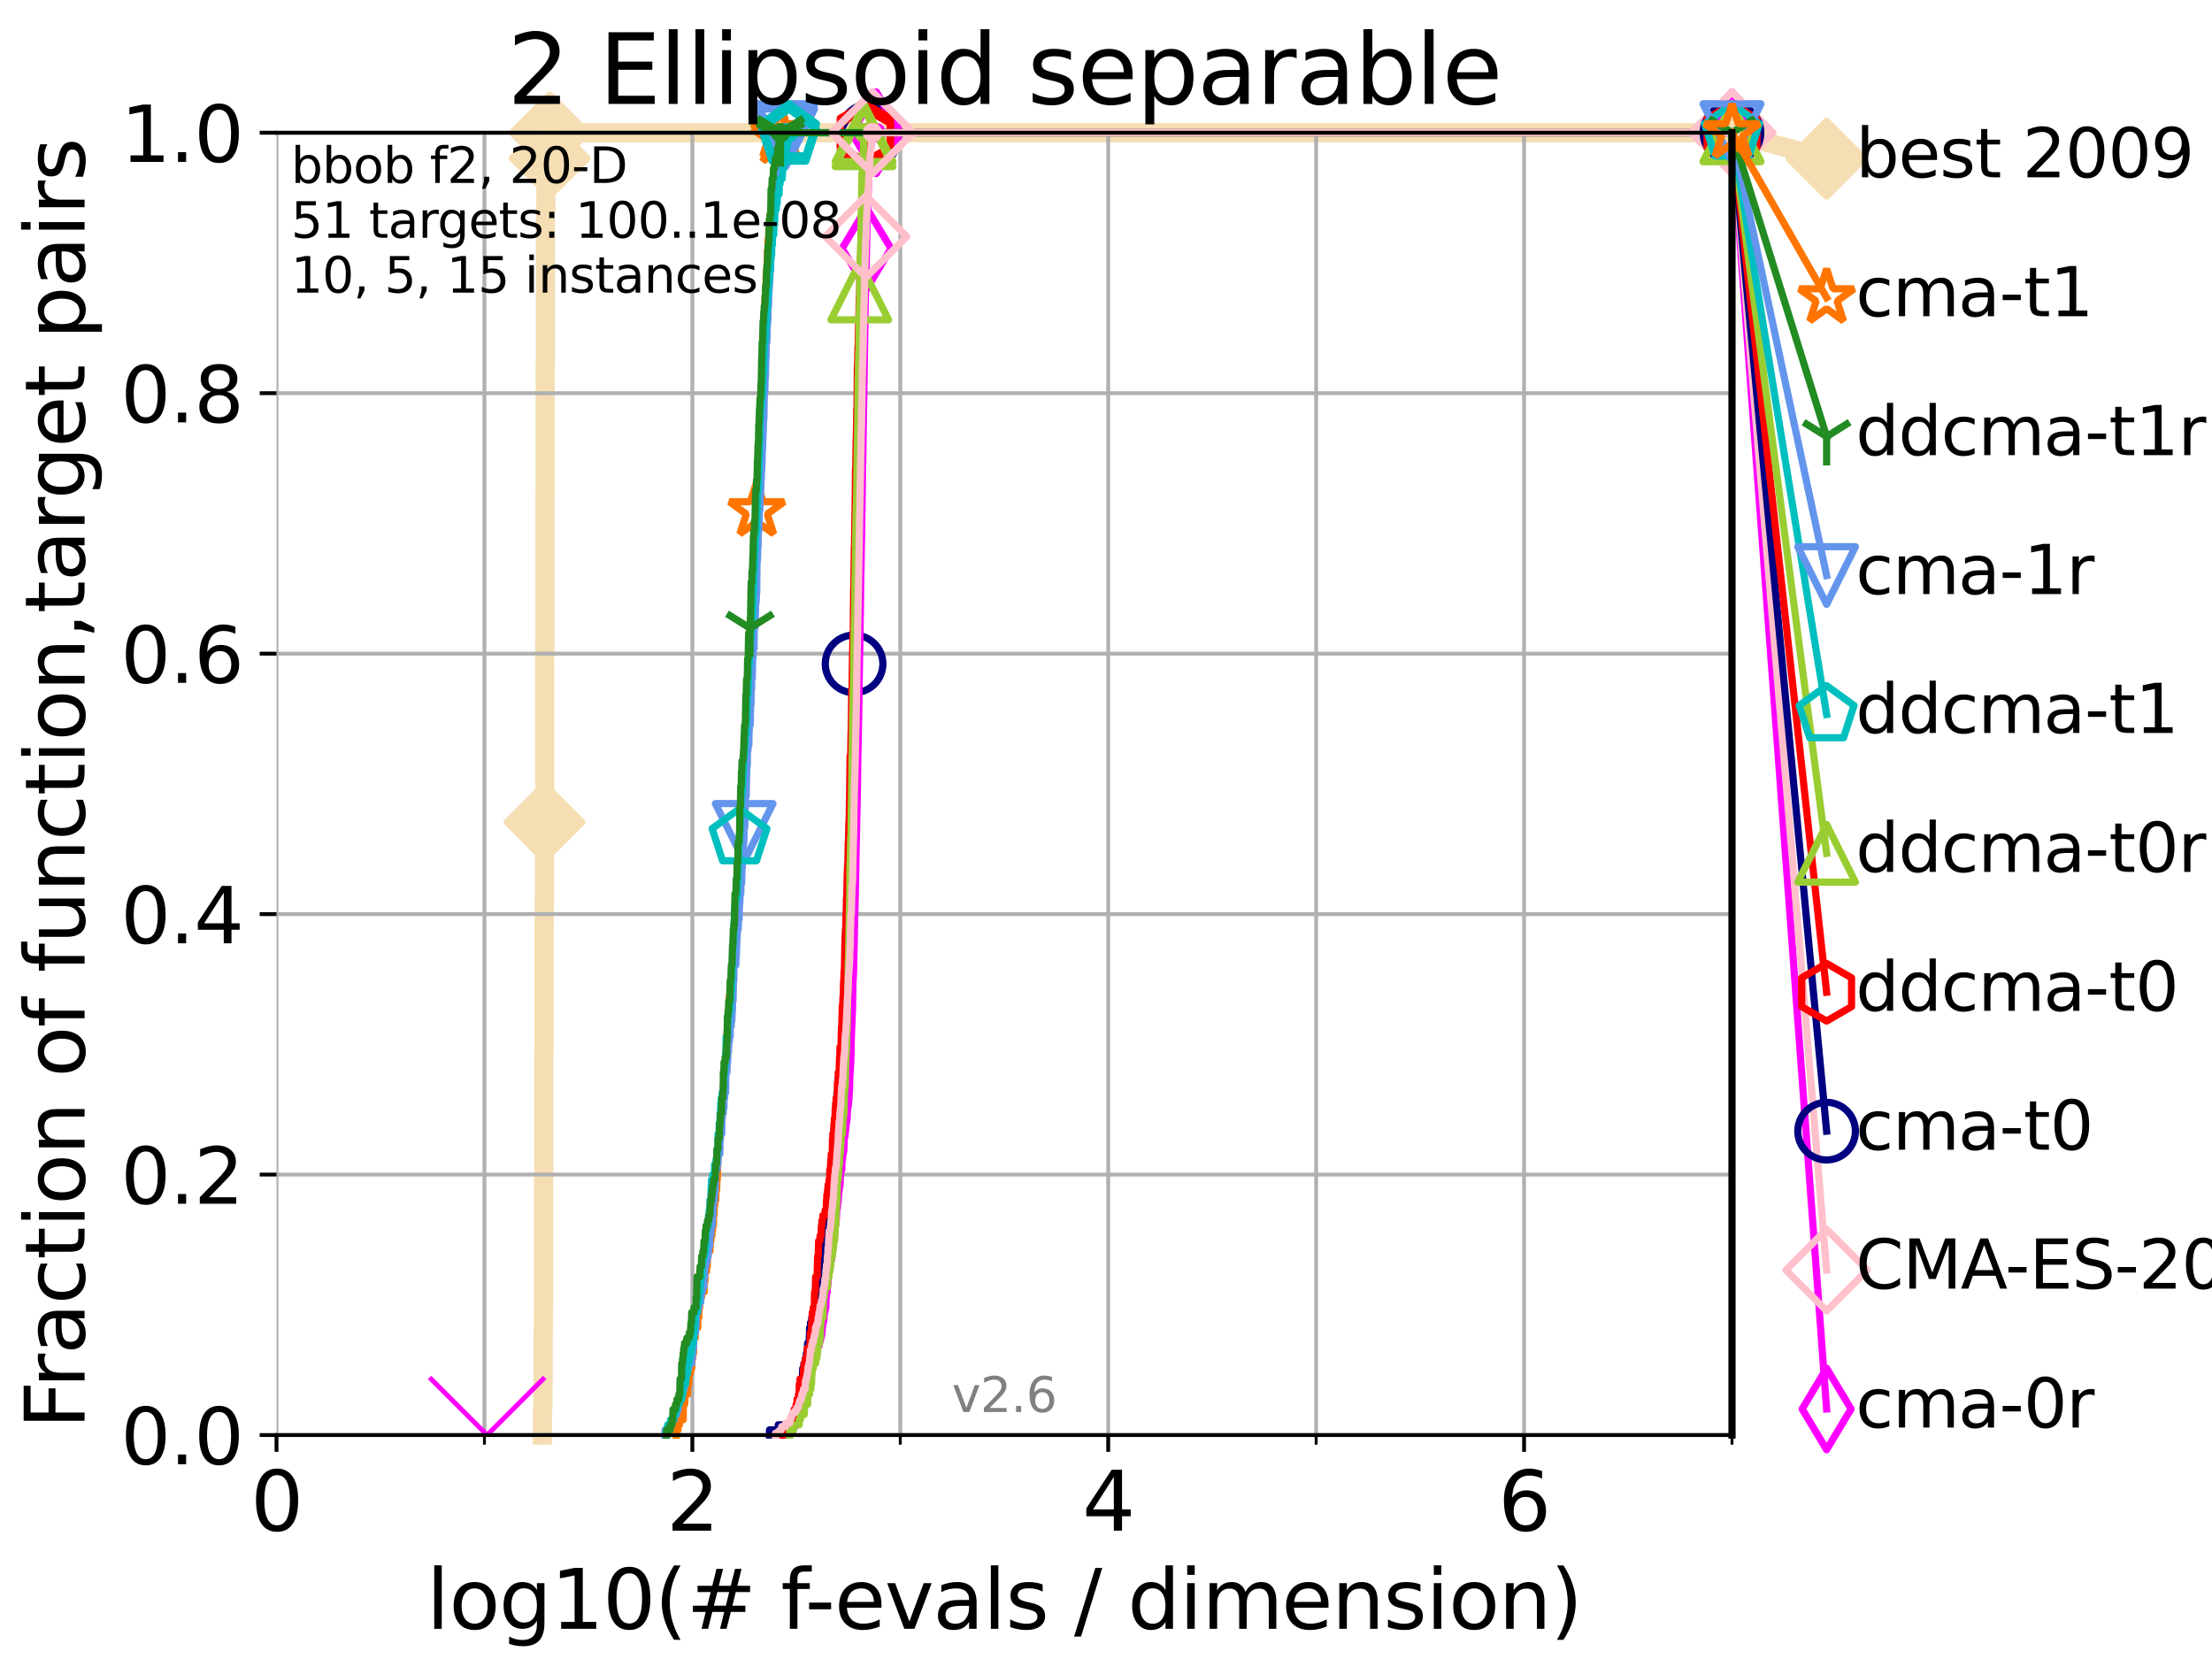 <?xml version="1.0" encoding="utf-8" standalone="no"?>
<!DOCTYPE svg PUBLIC "-//W3C//DTD SVG 1.1//EN"
  "http://www.w3.org/Graphics/SVG/1.1/DTD/svg11.dtd">
<svg xmlns:xlink="http://www.w3.org/1999/xlink" width="460.8pt" height="345.6pt" viewBox="0 0 460.8 345.6" xmlns="http://www.w3.org/2000/svg" version="1.1">
 <defs>
  <style type="text/css">*{stroke-linejoin: round; stroke-linecap: butt}</style>
 </defs>
 <g id="figure_1">
  <g id="patch_1">
   <path d="M 0 345.6 
L 460.8 345.6 
L 460.8 0 
L 0 0 
z
" style="fill: #ffffff"/>
  </g>
  <g id="axes_1">
   <g id="patch_2">
    <path d="M 57.6 298.944 
L 360.806 298.944 
L 360.806 27.648 
L 57.6 27.648 
z
" style="fill: #ffffff"/>
   </g>
   <g id="line2d_1">
    <path d="M 112.989 298.944 
L 112.989 293.624 
L 113.088 293.624 
L 113.088 288.305 
L 113.137 288.305 
L 113.137 277.666 
L 113.186 277.666 
L 113.186 272.346 
L 113.235 272.346 
L 113.235 245.749 
L 113.284 245.749 
L 113.284 219.151 
L 113.333 219.151 
L 113.333 192.553 
L 113.381 192.553 
L 113.381 187.234 
L 113.43 187.234 
L 113.43 171.275 
L 113.478 171.275 
L 113.478 134.039 
L 113.526 134.039 
L 113.526 102.121 
L 113.574 102.121 
L 113.574 75.524 
L 113.622 75.524 
L 113.622 43.607 
L 113.718 43.607 
L 113.718 38.287 
L 114.142 38.287 
L 114.142 32.968 
L 114.51 32.968 
L 114.51 27.648 
L 360.806 27.648 
" style="fill: none; stroke: #f5deb3; stroke-width: 4; stroke-linecap: square"/>
   </g>
   <g id="line2d_2">
    <defs>
     <path id="m81e5f53107" d="M -0 7.778 
L 7.778 0 
L 0 -7.778 
L -7.778 -0 
z
" style="stroke: #f5deb3; stroke-width: 1.5; stroke-linejoin: miter"/>
    </defs>
    <g>
     <use xlink:href="#m81e5f53107" x="113.43" y="171.275" style="fill: #f5deb3; stroke: #f5deb3; stroke-width: 1.5; stroke-linejoin: miter"/>
     <use xlink:href="#m81e5f53107" x="114.51" y="32.968" style="fill: #f5deb3; stroke: #f5deb3; stroke-width: 1.5; stroke-linejoin: miter"/>
     <use xlink:href="#m81e5f53107" x="114.51" y="27.648" style="fill: #f5deb3; stroke: #f5deb3; stroke-width: 1.5; stroke-linejoin: miter"/>
     <use xlink:href="#m81e5f53107" x="114.51" y="27.648" style="fill: #f5deb3; stroke: #f5deb3; stroke-width: 1.5; stroke-linejoin: miter"/>
     <use xlink:href="#m81e5f53107" x="360.806" y="27.648" style="fill: #f5deb3; stroke: #f5deb3; stroke-width: 1.5; stroke-linejoin: miter"/>
    </g>
   </g>
   <g id="line2d_3">
    <path style="fill: none; stroke: #f5deb3; stroke-width: 4; stroke-linecap: square"/>
    <g/>
   </g>
   <g id="line2d_4">
    <path d="M 360.806 27.648 
L 380.515 33.074 
" style="fill: none; stroke: #f5deb3; stroke-width: 4; stroke-linecap: square"/>
    <g>
     <use xlink:href="#m81e5f53107" x="360.806" y="27.648" style="fill: #f5deb3; stroke: #f5deb3; stroke-width: 1.5; stroke-linejoin: miter"/>
     <use xlink:href="#m81e5f53107" x="380.515" y="33.074" style="fill: #f5deb3; stroke: #f5deb3; stroke-width: 1.5; stroke-linejoin: miter"/>
    </g>
   </g>
   <g id="matplotlib.axis_1">
    <g id="xtick_1">
     <g id="line2d_5">
      <path d="M 57.6 298.944 
L 57.6 27.648 
" clip-path="url(#pd809c2ceb4)" style="fill: none; stroke: #b0b0b0; stroke-width: 0.8; stroke-linecap: square"/>
     </g>
     <g id="line2d_6">
      <defs>
       <path id="mc664c50fb2" d="M 0 0 
L 0 3.5 
" style="stroke: #000000; stroke-width: 0.8"/>
      </defs>
      <g>
       <use xlink:href="#mc664c50fb2" x="57.6" y="298.944" style="stroke: #000000; stroke-width: 0.8"/>
      </g>
     </g>
     <g id="text_1">
      <!-- 0 -->
      <g transform="translate(52.192 318.861)scale(0.17 -0.17)">
       <defs>
        <path id="DejaVuSans-30" d="M 2034 4250 
Q 1547 4250 1301 3770 
Q 1056 3291 1056 2328 
Q 1056 1369 1301 889 
Q 1547 409 2034 409 
Q 2525 409 2770 889 
Q 3016 1369 3016 2328 
Q 3016 3291 2770 3770 
Q 2525 4250 2034 4250 
z
M 2034 4750 
Q 2819 4750 3233 4129 
Q 3647 3509 3647 2328 
Q 3647 1150 3233 529 
Q 2819 -91 2034 -91 
Q 1250 -91 836 529 
Q 422 1150 422 2328 
Q 422 3509 836 4129 
Q 1250 4750 2034 4750 
z
" transform="scale(0.016)"/>
       </defs>
       <use xlink:href="#DejaVuSans-30"/>
      </g>
     </g>
    </g>
    <g id="xtick_2">
     <g id="line2d_7">
      <path d="M 144.23 298.944 
L 144.23 27.648 
" clip-path="url(#pd809c2ceb4)" style="fill: none; stroke: #b0b0b0; stroke-width: 0.8; stroke-linecap: square"/>
     </g>
     <g id="line2d_8">
      <g>
       <use xlink:href="#mc664c50fb2" x="144.23" y="298.944" style="stroke: #000000; stroke-width: 0.8"/>
      </g>
     </g>
     <g id="text_2">
      <!-- 2 -->
      <g transform="translate(138.822 318.861)scale(0.17 -0.17)">
       <defs>
        <path id="DejaVuSans-32" d="M 1228 531 
L 3431 531 
L 3431 0 
L 469 0 
L 469 531 
Q 828 903 1448 1529 
Q 2069 2156 2228 2338 
Q 2531 2678 2651 2914 
Q 2772 3150 2772 3378 
Q 2772 3750 2511 3984 
Q 2250 4219 1831 4219 
Q 1534 4219 1204 4116 
Q 875 4013 500 3803 
L 500 4441 
Q 881 4594 1212 4672 
Q 1544 4750 1819 4750 
Q 2544 4750 2975 4387 
Q 3406 4025 3406 3419 
Q 3406 3131 3298 2873 
Q 3191 2616 2906 2266 
Q 2828 2175 2409 1742 
Q 1991 1309 1228 531 
z
" transform="scale(0.016)"/>
       </defs>
       <use xlink:href="#DejaVuSans-32"/>
      </g>
     </g>
    </g>
    <g id="xtick_3">
     <g id="line2d_9">
      <path d="M 230.861 298.944 
L 230.861 27.648 
" clip-path="url(#pd809c2ceb4)" style="fill: none; stroke: #b0b0b0; stroke-width: 0.8; stroke-linecap: square"/>
     </g>
     <g id="line2d_10">
      <g>
       <use xlink:href="#mc664c50fb2" x="230.861" y="298.944" style="stroke: #000000; stroke-width: 0.8"/>
      </g>
     </g>
     <g id="text_3">
      <!-- 4 -->
      <g transform="translate(225.453 318.861)scale(0.17 -0.17)">
       <defs>
        <path id="DejaVuSans-34" d="M 2419 4116 
L 825 1625 
L 2419 1625 
L 2419 4116 
z
M 2253 4666 
L 3047 4666 
L 3047 1625 
L 3713 1625 
L 3713 1100 
L 3047 1100 
L 3047 0 
L 2419 0 
L 2419 1100 
L 313 1100 
L 313 1709 
L 2253 4666 
z
" transform="scale(0.016)"/>
       </defs>
       <use xlink:href="#DejaVuSans-34"/>
      </g>
     </g>
    </g>
    <g id="xtick_4">
     <g id="line2d_11">
      <path d="M 317.491 298.944 
L 317.491 27.648 
" clip-path="url(#pd809c2ceb4)" style="fill: none; stroke: #b0b0b0; stroke-width: 0.8; stroke-linecap: square"/>
     </g>
     <g id="line2d_12">
      <g>
       <use xlink:href="#mc664c50fb2" x="317.491" y="298.944" style="stroke: #000000; stroke-width: 0.8"/>
      </g>
     </g>
     <g id="text_4">
      <!-- 6 -->
      <g transform="translate(312.083 318.861)scale(0.17 -0.17)">
       <defs>
        <path id="DejaVuSans-36" d="M 2113 2584 
Q 1688 2584 1439 2293 
Q 1191 2003 1191 1497 
Q 1191 994 1439 701 
Q 1688 409 2113 409 
Q 2538 409 2786 701 
Q 3034 994 3034 1497 
Q 3034 2003 2786 2293 
Q 2538 2584 2113 2584 
z
M 3366 4563 
L 3366 3988 
Q 3128 4100 2886 4159 
Q 2644 4219 2406 4219 
Q 1781 4219 1451 3797 
Q 1122 3375 1075 2522 
Q 1259 2794 1537 2939 
Q 1816 3084 2150 3084 
Q 2853 3084 3261 2657 
Q 3669 2231 3669 1497 
Q 3669 778 3244 343 
Q 2819 -91 2113 -91 
Q 1303 -91 875 529 
Q 447 1150 447 2328 
Q 447 3434 972 4092 
Q 1497 4750 2381 4750 
Q 2619 4750 2861 4703 
Q 3103 4656 3366 4563 
z
" transform="scale(0.016)"/>
       </defs>
       <use xlink:href="#DejaVuSans-36"/>
      </g>
     </g>
    </g>
    <g id="xtick_5">
     <g id="line2d_13">
      <path d="M 100.915 298.944 
L 100.915 27.648 
" clip-path="url(#pd809c2ceb4)" style="fill: none; stroke: #b0b0b0; stroke-width: 0.8; stroke-linecap: square"/>
     </g>
     <g id="line2d_14">
      <defs>
       <path id="mf99a196243" d="M 0 0 
L 0 2 
" style="stroke: #000000; stroke-width: 0.6"/>
      </defs>
      <g>
       <use xlink:href="#mf99a196243" x="100.915" y="298.944" style="stroke: #000000; stroke-width: 0.6"/>
      </g>
     </g>
    </g>
    <g id="xtick_6">
     <g id="line2d_15">
      <path d="M 187.546 298.944 
L 187.546 27.648 
" clip-path="url(#pd809c2ceb4)" style="fill: none; stroke: #b0b0b0; stroke-width: 0.8; stroke-linecap: square"/>
     </g>
     <g id="line2d_16">
      <g>
       <use xlink:href="#mf99a196243" x="187.546" y="298.944" style="stroke: #000000; stroke-width: 0.6"/>
      </g>
     </g>
    </g>
    <g id="xtick_7">
     <g id="line2d_17">
      <path d="M 274.176 298.944 
L 274.176 27.648 
" clip-path="url(#pd809c2ceb4)" style="fill: none; stroke: #b0b0b0; stroke-width: 0.8; stroke-linecap: square"/>
     </g>
     <g id="line2d_18">
      <g>
       <use xlink:href="#mf99a196243" x="274.176" y="298.944" style="stroke: #000000; stroke-width: 0.6"/>
      </g>
     </g>
    </g>
    <g id="xtick_8">
     <g id="line2d_19">
      <path d="M 360.806 298.944 
L 360.806 27.648 
" clip-path="url(#pd809c2ceb4)" style="fill: none; stroke: #b0b0b0; stroke-width: 0.8; stroke-linecap: square"/>
     </g>
     <g id="line2d_20">
      <g>
       <use xlink:href="#mf99a196243" x="360.806" y="298.944" style="stroke: #000000; stroke-width: 0.6"/>
      </g>
     </g>
    </g>
    <g id="text_5">
     <!-- log10(# f-evals / dimension) -->
     <g transform="translate(88.823 339.314)scale(0.17 -0.17)">
      <defs>
       <path id="DejaVuSans-6c" d="M 603 4863 
L 1178 4863 
L 1178 0 
L 603 0 
L 603 4863 
z
" transform="scale(0.016)"/>
       <path id="DejaVuSans-6f" d="M 1959 3097 
Q 1497 3097 1228 2736 
Q 959 2375 959 1747 
Q 959 1119 1226 758 
Q 1494 397 1959 397 
Q 2419 397 2687 759 
Q 2956 1122 2956 1747 
Q 2956 2369 2687 2733 
Q 2419 3097 1959 3097 
z
M 1959 3584 
Q 2709 3584 3137 3096 
Q 3566 2609 3566 1747 
Q 3566 888 3137 398 
Q 2709 -91 1959 -91 
Q 1206 -91 779 398 
Q 353 888 353 1747 
Q 353 2609 779 3096 
Q 1206 3584 1959 3584 
z
" transform="scale(0.016)"/>
       <path id="DejaVuSans-67" d="M 2906 1791 
Q 2906 2416 2648 2759 
Q 2391 3103 1925 3103 
Q 1463 3103 1205 2759 
Q 947 2416 947 1791 
Q 947 1169 1205 825 
Q 1463 481 1925 481 
Q 2391 481 2648 825 
Q 2906 1169 2906 1791 
z
M 3481 434 
Q 3481 -459 3084 -895 
Q 2688 -1331 1869 -1331 
Q 1566 -1331 1297 -1286 
Q 1028 -1241 775 -1147 
L 775 -588 
Q 1028 -725 1275 -790 
Q 1522 -856 1778 -856 
Q 2344 -856 2625 -561 
Q 2906 -266 2906 331 
L 2906 616 
Q 2728 306 2450 153 
Q 2172 0 1784 0 
Q 1141 0 747 490 
Q 353 981 353 1791 
Q 353 2603 747 3093 
Q 1141 3584 1784 3584 
Q 2172 3584 2450 3431 
Q 2728 3278 2906 2969 
L 2906 3500 
L 3481 3500 
L 3481 434 
z
" transform="scale(0.016)"/>
       <path id="DejaVuSans-31" d="M 794 531 
L 1825 531 
L 1825 4091 
L 703 3866 
L 703 4441 
L 1819 4666 
L 2450 4666 
L 2450 531 
L 3481 531 
L 3481 0 
L 794 0 
L 794 531 
z
" transform="scale(0.016)"/>
       <path id="DejaVuSans-28" d="M 1984 4856 
Q 1566 4138 1362 3434 
Q 1159 2731 1159 2009 
Q 1159 1288 1364 580 
Q 1569 -128 1984 -844 
L 1484 -844 
Q 1016 -109 783 600 
Q 550 1309 550 2009 
Q 550 2706 781 3412 
Q 1013 4119 1484 4856 
L 1984 4856 
z
" transform="scale(0.016)"/>
       <path id="DejaVuSans-23" d="M 3272 2816 
L 2363 2816 
L 2100 1772 
L 3016 1772 
L 3272 2816 
z
M 2803 4594 
L 2478 3297 
L 3391 3297 
L 3719 4594 
L 4219 4594 
L 3897 3297 
L 4872 3297 
L 4872 2816 
L 3775 2816 
L 3519 1772 
L 4513 1772 
L 4513 1294 
L 3397 1294 
L 3072 0 
L 2572 0 
L 2894 1294 
L 1978 1294 
L 1656 0 
L 1153 0 
L 1478 1294 
L 494 1294 
L 494 1772 
L 1594 1772 
L 1856 2816 
L 850 2816 
L 850 3297 
L 1978 3297 
L 2297 4594 
L 2803 4594 
z
" transform="scale(0.016)"/>
       <path id="DejaVuSans-20" transform="scale(0.016)"/>
       <path id="DejaVuSans-66" d="M 2375 4863 
L 2375 4384 
L 1825 4384 
Q 1516 4384 1395 4259 
Q 1275 4134 1275 3809 
L 1275 3500 
L 2222 3500 
L 2222 3053 
L 1275 3053 
L 1275 0 
L 697 0 
L 697 3053 
L 147 3053 
L 147 3500 
L 697 3500 
L 697 3744 
Q 697 4328 969 4595 
Q 1241 4863 1831 4863 
L 2375 4863 
z
" transform="scale(0.016)"/>
       <path id="DejaVuSans-2d" d="M 313 2009 
L 1997 2009 
L 1997 1497 
L 313 1497 
L 313 2009 
z
" transform="scale(0.016)"/>
       <path id="DejaVuSans-65" d="M 3597 1894 
L 3597 1613 
L 953 1613 
Q 991 1019 1311 708 
Q 1631 397 2203 397 
Q 2534 397 2845 478 
Q 3156 559 3463 722 
L 3463 178 
Q 3153 47 2828 -22 
Q 2503 -91 2169 -91 
Q 1331 -91 842 396 
Q 353 884 353 1716 
Q 353 2575 817 3079 
Q 1281 3584 2069 3584 
Q 2775 3584 3186 3129 
Q 3597 2675 3597 1894 
z
M 3022 2063 
Q 3016 2534 2758 2815 
Q 2500 3097 2075 3097 
Q 1594 3097 1305 2825 
Q 1016 2553 972 2059 
L 3022 2063 
z
" transform="scale(0.016)"/>
       <path id="DejaVuSans-76" d="M 191 3500 
L 800 3500 
L 1894 563 
L 2988 3500 
L 3597 3500 
L 2284 0 
L 1503 0 
L 191 3500 
z
" transform="scale(0.016)"/>
       <path id="DejaVuSans-61" d="M 2194 1759 
Q 1497 1759 1228 1600 
Q 959 1441 959 1056 
Q 959 750 1161 570 
Q 1363 391 1709 391 
Q 2188 391 2477 730 
Q 2766 1069 2766 1631 
L 2766 1759 
L 2194 1759 
z
M 3341 1997 
L 3341 0 
L 2766 0 
L 2766 531 
Q 2569 213 2275 61 
Q 1981 -91 1556 -91 
Q 1019 -91 701 211 
Q 384 513 384 1019 
Q 384 1609 779 1909 
Q 1175 2209 1959 2209 
L 2766 2209 
L 2766 2266 
Q 2766 2663 2505 2880 
Q 2244 3097 1772 3097 
Q 1472 3097 1187 3025 
Q 903 2953 641 2809 
L 641 3341 
Q 956 3463 1253 3523 
Q 1550 3584 1831 3584 
Q 2591 3584 2966 3190 
Q 3341 2797 3341 1997 
z
" transform="scale(0.016)"/>
       <path id="DejaVuSans-73" d="M 2834 3397 
L 2834 2853 
Q 2591 2978 2328 3040 
Q 2066 3103 1784 3103 
Q 1356 3103 1142 2972 
Q 928 2841 928 2578 
Q 928 2378 1081 2264 
Q 1234 2150 1697 2047 
L 1894 2003 
Q 2506 1872 2764 1633 
Q 3022 1394 3022 966 
Q 3022 478 2636 193 
Q 2250 -91 1575 -91 
Q 1294 -91 989 -36 
Q 684 19 347 128 
L 347 722 
Q 666 556 975 473 
Q 1284 391 1588 391 
Q 1994 391 2212 530 
Q 2431 669 2431 922 
Q 2431 1156 2273 1281 
Q 2116 1406 1581 1522 
L 1381 1569 
Q 847 1681 609 1914 
Q 372 2147 372 2553 
Q 372 3047 722 3315 
Q 1072 3584 1716 3584 
Q 2034 3584 2315 3537 
Q 2597 3491 2834 3397 
z
" transform="scale(0.016)"/>
       <path id="DejaVuSans-2f" d="M 1625 4666 
L 2156 4666 
L 531 -594 
L 0 -594 
L 1625 4666 
z
" transform="scale(0.016)"/>
       <path id="DejaVuSans-64" d="M 2906 2969 
L 2906 4863 
L 3481 4863 
L 3481 0 
L 2906 0 
L 2906 525 
Q 2725 213 2448 61 
Q 2172 -91 1784 -91 
Q 1150 -91 751 415 
Q 353 922 353 1747 
Q 353 2572 751 3078 
Q 1150 3584 1784 3584 
Q 2172 3584 2448 3432 
Q 2725 3281 2906 2969 
z
M 947 1747 
Q 947 1113 1208 752 
Q 1469 391 1925 391 
Q 2381 391 2643 752 
Q 2906 1113 2906 1747 
Q 2906 2381 2643 2742 
Q 2381 3103 1925 3103 
Q 1469 3103 1208 2742 
Q 947 2381 947 1747 
z
" transform="scale(0.016)"/>
       <path id="DejaVuSans-69" d="M 603 3500 
L 1178 3500 
L 1178 0 
L 603 0 
L 603 3500 
z
M 603 4863 
L 1178 4863 
L 1178 4134 
L 603 4134 
L 603 4863 
z
" transform="scale(0.016)"/>
       <path id="DejaVuSans-6d" d="M 3328 2828 
Q 3544 3216 3844 3400 
Q 4144 3584 4550 3584 
Q 5097 3584 5394 3201 
Q 5691 2819 5691 2113 
L 5691 0 
L 5113 0 
L 5113 2094 
Q 5113 2597 4934 2840 
Q 4756 3084 4391 3084 
Q 3944 3084 3684 2787 
Q 3425 2491 3425 1978 
L 3425 0 
L 2847 0 
L 2847 2094 
Q 2847 2600 2669 2842 
Q 2491 3084 2119 3084 
Q 1678 3084 1418 2786 
Q 1159 2488 1159 1978 
L 1159 0 
L 581 0 
L 581 3500 
L 1159 3500 
L 1159 2956 
Q 1356 3278 1631 3431 
Q 1906 3584 2284 3584 
Q 2666 3584 2933 3390 
Q 3200 3197 3328 2828 
z
" transform="scale(0.016)"/>
       <path id="DejaVuSans-6e" d="M 3513 2113 
L 3513 0 
L 2938 0 
L 2938 2094 
Q 2938 2591 2744 2837 
Q 2550 3084 2163 3084 
Q 1697 3084 1428 2787 
Q 1159 2491 1159 1978 
L 1159 0 
L 581 0 
L 581 3500 
L 1159 3500 
L 1159 2956 
Q 1366 3272 1645 3428 
Q 1925 3584 2291 3584 
Q 2894 3584 3203 3211 
Q 3513 2838 3513 2113 
z
" transform="scale(0.016)"/>
       <path id="DejaVuSans-29" d="M 513 4856 
L 1013 4856 
Q 1481 4119 1714 3412 
Q 1947 2706 1947 2009 
Q 1947 1309 1714 600 
Q 1481 -109 1013 -844 
L 513 -844 
Q 928 -128 1133 580 
Q 1338 1288 1338 2009 
Q 1338 2731 1133 3434 
Q 928 4138 513 4856 
z
" transform="scale(0.016)"/>
      </defs>
      <use xlink:href="#DejaVuSans-6c"/>
      <use xlink:href="#DejaVuSans-6f" x="27.783"/>
      <use xlink:href="#DejaVuSans-67" x="88.965"/>
      <use xlink:href="#DejaVuSans-31" x="152.441"/>
      <use xlink:href="#DejaVuSans-30" x="216.064"/>
      <use xlink:href="#DejaVuSans-28" x="279.688"/>
      <use xlink:href="#DejaVuSans-23" x="318.701"/>
      <use xlink:href="#DejaVuSans-20" x="402.49"/>
      <use xlink:href="#DejaVuSans-66" x="434.277"/>
      <use xlink:href="#DejaVuSans-2d" x="463.982"/>
      <use xlink:href="#DejaVuSans-65" x="500.066"/>
      <use xlink:href="#DejaVuSans-76" x="561.59"/>
      <use xlink:href="#DejaVuSans-61" x="620.77"/>
      <use xlink:href="#DejaVuSans-6c" x="682.049"/>
      <use xlink:href="#DejaVuSans-73" x="709.832"/>
      <use xlink:href="#DejaVuSans-20" x="761.932"/>
      <use xlink:href="#DejaVuSans-2f" x="793.719"/>
      <use xlink:href="#DejaVuSans-20" x="827.41"/>
      <use xlink:href="#DejaVuSans-64" x="859.197"/>
      <use xlink:href="#DejaVuSans-69" x="922.674"/>
      <use xlink:href="#DejaVuSans-6d" x="950.457"/>
      <use xlink:href="#DejaVuSans-65" x="1047.869"/>
      <use xlink:href="#DejaVuSans-6e" x="1109.393"/>
      <use xlink:href="#DejaVuSans-73" x="1172.771"/>
      <use xlink:href="#DejaVuSans-69" x="1224.871"/>
      <use xlink:href="#DejaVuSans-6f" x="1252.654"/>
      <use xlink:href="#DejaVuSans-6e" x="1313.836"/>
      <use xlink:href="#DejaVuSans-29" x="1377.215"/>
     </g>
    </g>
   </g>
   <g id="matplotlib.axis_2">
    <g id="ytick_1">
     <g id="line2d_21">
      <path d="M 57.6 298.944 
L 360.806 298.944 
" clip-path="url(#pd809c2ceb4)" style="fill: none; stroke: #b0b0b0; stroke-width: 0.8; stroke-linecap: square"/>
     </g>
     <g id="line2d_22">
      <defs>
       <path id="m08ca0bcbcd" d="M 0 0 
L -3.5 0 
" style="stroke: #000000; stroke-width: 0.8"/>
      </defs>
      <g>
       <use xlink:href="#m08ca0bcbcd" x="57.6" y="298.944" style="stroke: #000000; stroke-width: 0.8"/>
      </g>
     </g>
     <g id="text_6">
      <!-- 0.0 -->
      <g transform="translate(25.155 305.023)scale(0.16 -0.16)">
       <defs>
        <path id="DejaVuSans-2e" d="M 684 794 
L 1344 794 
L 1344 0 
L 684 0 
L 684 794 
z
" transform="scale(0.016)"/>
       </defs>
       <use xlink:href="#DejaVuSans-30"/>
       <use xlink:href="#DejaVuSans-2e" x="63.623"/>
       <use xlink:href="#DejaVuSans-30" x="95.41"/>
      </g>
     </g>
    </g>
    <g id="ytick_2">
     <g id="line2d_23">
      <path d="M 57.6 244.685 
L 360.806 244.685 
" clip-path="url(#pd809c2ceb4)" style="fill: none; stroke: #b0b0b0; stroke-width: 0.8; stroke-linecap: square"/>
     </g>
     <g id="line2d_24">
      <g>
       <use xlink:href="#m08ca0bcbcd" x="57.6" y="244.685" style="stroke: #000000; stroke-width: 0.8"/>
      </g>
     </g>
     <g id="text_7">
      <!-- 0.2 -->
      <g transform="translate(25.155 250.764)scale(0.16 -0.16)">
       <use xlink:href="#DejaVuSans-30"/>
       <use xlink:href="#DejaVuSans-2e" x="63.623"/>
       <use xlink:href="#DejaVuSans-32" x="95.41"/>
      </g>
     </g>
    </g>
    <g id="ytick_3">
     <g id="line2d_25">
      <path d="M 57.6 190.426 
L 360.806 190.426 
" clip-path="url(#pd809c2ceb4)" style="fill: none; stroke: #b0b0b0; stroke-width: 0.8; stroke-linecap: square"/>
     </g>
     <g id="line2d_26">
      <g>
       <use xlink:href="#m08ca0bcbcd" x="57.6" y="190.426" style="stroke: #000000; stroke-width: 0.8"/>
      </g>
     </g>
     <g id="text_8">
      <!-- 0.4 -->
      <g transform="translate(25.155 196.504)scale(0.16 -0.16)">
       <use xlink:href="#DejaVuSans-30"/>
       <use xlink:href="#DejaVuSans-2e" x="63.623"/>
       <use xlink:href="#DejaVuSans-34" x="95.41"/>
      </g>
     </g>
    </g>
    <g id="ytick_4">
     <g id="line2d_27">
      <path d="M 57.6 136.166 
L 360.806 136.166 
" clip-path="url(#pd809c2ceb4)" style="fill: none; stroke: #b0b0b0; stroke-width: 0.8; stroke-linecap: square"/>
     </g>
     <g id="line2d_28">
      <g>
       <use xlink:href="#m08ca0bcbcd" x="57.6" y="136.166" style="stroke: #000000; stroke-width: 0.8"/>
      </g>
     </g>
     <g id="text_9">
      <!-- 0.6 -->
      <g transform="translate(25.155 142.245)scale(0.16 -0.16)">
       <use xlink:href="#DejaVuSans-30"/>
       <use xlink:href="#DejaVuSans-2e" x="63.623"/>
       <use xlink:href="#DejaVuSans-36" x="95.41"/>
      </g>
     </g>
    </g>
    <g id="ytick_5">
     <g id="line2d_29">
      <path d="M 57.6 81.907 
L 360.806 81.907 
" clip-path="url(#pd809c2ceb4)" style="fill: none; stroke: #b0b0b0; stroke-width: 0.8; stroke-linecap: square"/>
     </g>
     <g id="line2d_30">
      <g>
       <use xlink:href="#m08ca0bcbcd" x="57.6" y="81.907" style="stroke: #000000; stroke-width: 0.8"/>
      </g>
     </g>
     <g id="text_10">
      <!-- 0.8 -->
      <g transform="translate(25.155 87.986)scale(0.16 -0.16)">
       <defs>
        <path id="DejaVuSans-38" d="M 2034 2216 
Q 1584 2216 1326 1975 
Q 1069 1734 1069 1313 
Q 1069 891 1326 650 
Q 1584 409 2034 409 
Q 2484 409 2743 651 
Q 3003 894 3003 1313 
Q 3003 1734 2745 1975 
Q 2488 2216 2034 2216 
z
M 1403 2484 
Q 997 2584 770 2862 
Q 544 3141 544 3541 
Q 544 4100 942 4425 
Q 1341 4750 2034 4750 
Q 2731 4750 3128 4425 
Q 3525 4100 3525 3541 
Q 3525 3141 3298 2862 
Q 3072 2584 2669 2484 
Q 3125 2378 3379 2068 
Q 3634 1759 3634 1313 
Q 3634 634 3220 271 
Q 2806 -91 2034 -91 
Q 1263 -91 848 271 
Q 434 634 434 1313 
Q 434 1759 690 2068 
Q 947 2378 1403 2484 
z
M 1172 3481 
Q 1172 3119 1398 2916 
Q 1625 2713 2034 2713 
Q 2441 2713 2670 2916 
Q 2900 3119 2900 3481 
Q 2900 3844 2670 4047 
Q 2441 4250 2034 4250 
Q 1625 4250 1398 4047 
Q 1172 3844 1172 3481 
z
" transform="scale(0.016)"/>
       </defs>
       <use xlink:href="#DejaVuSans-30"/>
       <use xlink:href="#DejaVuSans-2e" x="63.623"/>
       <use xlink:href="#DejaVuSans-38" x="95.41"/>
      </g>
     </g>
    </g>
    <g id="ytick_6">
     <g id="line2d_31">
      <path d="M 57.6 27.648 
L 360.806 27.648 
" clip-path="url(#pd809c2ceb4)" style="fill: none; stroke: #b0b0b0; stroke-width: 0.8; stroke-linecap: square"/>
     </g>
     <g id="line2d_32">
      <g>
       <use xlink:href="#m08ca0bcbcd" x="57.6" y="27.648" style="stroke: #000000; stroke-width: 0.8"/>
      </g>
     </g>
     <g id="text_11">
      <!-- 1.0 -->
      <g transform="translate(25.155 33.727)scale(0.16 -0.16)">
       <use xlink:href="#DejaVuSans-31"/>
       <use xlink:href="#DejaVuSans-2e" x="63.623"/>
       <use xlink:href="#DejaVuSans-30" x="95.41"/>
      </g>
     </g>
    </g>
    <g id="text_12">
     <!-- Fraction of function,target pairs -->
     <g transform="translate(17.62 297.681)rotate(-90)scale(0.17 -0.17)">
      <defs>
       <path id="DejaVuSans-46" d="M 628 4666 
L 3309 4666 
L 3309 4134 
L 1259 4134 
L 1259 2759 
L 3109 2759 
L 3109 2228 
L 1259 2228 
L 1259 0 
L 628 0 
L 628 4666 
z
" transform="scale(0.016)"/>
       <path id="DejaVuSans-72" d="M 2631 2963 
Q 2534 3019 2420 3045 
Q 2306 3072 2169 3072 
Q 1681 3072 1420 2755 
Q 1159 2438 1159 1844 
L 1159 0 
L 581 0 
L 581 3500 
L 1159 3500 
L 1159 2956 
Q 1341 3275 1631 3429 
Q 1922 3584 2338 3584 
Q 2397 3584 2469 3576 
Q 2541 3569 2628 3553 
L 2631 2963 
z
" transform="scale(0.016)"/>
       <path id="DejaVuSans-63" d="M 3122 3366 
L 3122 2828 
Q 2878 2963 2633 3030 
Q 2388 3097 2138 3097 
Q 1578 3097 1268 2742 
Q 959 2388 959 1747 
Q 959 1106 1268 751 
Q 1578 397 2138 397 
Q 2388 397 2633 464 
Q 2878 531 3122 666 
L 3122 134 
Q 2881 22 2623 -34 
Q 2366 -91 2075 -91 
Q 1284 -91 818 406 
Q 353 903 353 1747 
Q 353 2603 823 3093 
Q 1294 3584 2113 3584 
Q 2378 3584 2631 3529 
Q 2884 3475 3122 3366 
z
" transform="scale(0.016)"/>
       <path id="DejaVuSans-74" d="M 1172 4494 
L 1172 3500 
L 2356 3500 
L 2356 3053 
L 1172 3053 
L 1172 1153 
Q 1172 725 1289 603 
Q 1406 481 1766 481 
L 2356 481 
L 2356 0 
L 1766 0 
Q 1100 0 847 248 
Q 594 497 594 1153 
L 594 3053 
L 172 3053 
L 172 3500 
L 594 3500 
L 594 4494 
L 1172 4494 
z
" transform="scale(0.016)"/>
       <path id="DejaVuSans-75" d="M 544 1381 
L 544 3500 
L 1119 3500 
L 1119 1403 
Q 1119 906 1312 657 
Q 1506 409 1894 409 
Q 2359 409 2629 706 
Q 2900 1003 2900 1516 
L 2900 3500 
L 3475 3500 
L 3475 0 
L 2900 0 
L 2900 538 
Q 2691 219 2414 64 
Q 2138 -91 1772 -91 
Q 1169 -91 856 284 
Q 544 659 544 1381 
z
M 1991 3584 
L 1991 3584 
z
" transform="scale(0.016)"/>
       <path id="DejaVuSans-2c" d="M 750 794 
L 1409 794 
L 1409 256 
L 897 -744 
L 494 -744 
L 750 256 
L 750 794 
z
" transform="scale(0.016)"/>
       <path id="DejaVuSans-70" d="M 1159 525 
L 1159 -1331 
L 581 -1331 
L 581 3500 
L 1159 3500 
L 1159 2969 
Q 1341 3281 1617 3432 
Q 1894 3584 2278 3584 
Q 2916 3584 3314 3078 
Q 3713 2572 3713 1747 
Q 3713 922 3314 415 
Q 2916 -91 2278 -91 
Q 1894 -91 1617 61 
Q 1341 213 1159 525 
z
M 3116 1747 
Q 3116 2381 2855 2742 
Q 2594 3103 2138 3103 
Q 1681 3103 1420 2742 
Q 1159 2381 1159 1747 
Q 1159 1113 1420 752 
Q 1681 391 2138 391 
Q 2594 391 2855 752 
Q 3116 1113 3116 1747 
z
" transform="scale(0.016)"/>
      </defs>
      <use xlink:href="#DejaVuSans-46"/>
      <use xlink:href="#DejaVuSans-72" x="50.27"/>
      <use xlink:href="#DejaVuSans-61" x="91.383"/>
      <use xlink:href="#DejaVuSans-63" x="152.662"/>
      <use xlink:href="#DejaVuSans-74" x="207.643"/>
      <use xlink:href="#DejaVuSans-69" x="246.852"/>
      <use xlink:href="#DejaVuSans-6f" x="274.635"/>
      <use xlink:href="#DejaVuSans-6e" x="335.816"/>
      <use xlink:href="#DejaVuSans-20" x="399.195"/>
      <use xlink:href="#DejaVuSans-6f" x="430.982"/>
      <use xlink:href="#DejaVuSans-66" x="492.164"/>
      <use xlink:href="#DejaVuSans-20" x="527.369"/>
      <use xlink:href="#DejaVuSans-66" x="559.156"/>
      <use xlink:href="#DejaVuSans-75" x="594.361"/>
      <use xlink:href="#DejaVuSans-6e" x="657.74"/>
      <use xlink:href="#DejaVuSans-63" x="721.119"/>
      <use xlink:href="#DejaVuSans-74" x="776.1"/>
      <use xlink:href="#DejaVuSans-69" x="815.309"/>
      <use xlink:href="#DejaVuSans-6f" x="843.092"/>
      <use xlink:href="#DejaVuSans-6e" x="904.273"/>
      <use xlink:href="#DejaVuSans-2c" x="967.652"/>
      <use xlink:href="#DejaVuSans-74" x="999.439"/>
      <use xlink:href="#DejaVuSans-61" x="1038.648"/>
      <use xlink:href="#DejaVuSans-72" x="1099.928"/>
      <use xlink:href="#DejaVuSans-67" x="1139.291"/>
      <use xlink:href="#DejaVuSans-65" x="1202.768"/>
      <use xlink:href="#DejaVuSans-74" x="1264.291"/>
      <use xlink:href="#DejaVuSans-20" x="1303.5"/>
      <use xlink:href="#DejaVuSans-70" x="1335.287"/>
      <use xlink:href="#DejaVuSans-61" x="1398.764"/>
      <use xlink:href="#DejaVuSans-69" x="1460.043"/>
      <use xlink:href="#DejaVuSans-72" x="1487.826"/>
      <use xlink:href="#DejaVuSans-73" x="1528.939"/>
     </g>
    </g>
   </g>
   <g id="line2d_33">
    <defs>
     <path id="m5f7308d251" d="M 0 1.5 
C 0.398 1.5 0.779 1.342 1.061 1.061 
C 1.342 0.779 1.5 0.398 1.5 0 
C 1.5 -0.398 1.342 -0.779 1.061 -1.061 
C 0.779 -1.342 0.398 -1.5 0 -1.5 
C -0.398 -1.5 -0.779 -1.342 -1.061 -1.061 
C -1.342 -0.779 -1.5 -0.398 -1.5 0 
C -1.5 0.398 -1.342 0.779 -1.061 1.061 
C -0.779 1.342 -0.398 1.5 0 1.5 
z
" style="stroke: #f5deb3"/>
    </defs>
    <g>
     <use xlink:href="#m5f7308d251" x="114.51" y="27.648" style="fill: #f5deb3; stroke: #f5deb3"/>
     <use xlink:href="#m5f7308d251" x="114.51" y="27.648" style="fill: #f5deb3; stroke: #f5deb3"/>
    </g>
   </g>
   <g id="line2d_34">
    <defs>
     <path id="mfc92cbfd9e" d="M 0 1.5 
C 0.398 1.5 0.779 1.342 1.061 1.061 
C 1.342 0.779 1.5 0.398 1.5 0 
C 1.5 -0.398 1.342 -0.779 1.061 -1.061 
C 0.779 -1.342 0.398 -1.5 0 -1.5 
C -0.398 -1.5 -0.779 -1.342 -1.061 -1.061 
C -1.342 -0.779 -1.5 -0.398 -1.5 0 
C -1.5 0.398 -1.342 0.779 -1.061 1.061 
C -0.779 1.342 -0.398 1.5 0 1.5 
z
" style="stroke: #000080"/>
    </defs>
    <g>
     <use xlink:href="#mfc92cbfd9e" x="181.107" y="27.648" style="fill: #000080; stroke: #000080"/>
     <use xlink:href="#mfc92cbfd9e" x="181.107" y="27.648" style="fill: #000080; stroke: #000080"/>
    </g>
   </g>
   <g id="line2d_35">
    <path d="M 160.299 298.944 
L 160.299 297.88 
L 162.122 297.88 
L 162.122 296.816 
L 165.18 296.816 
L 165.18 295.752 
L 165.788 295.752 
L 165.788 294.688 
L 166.04 294.688 
L 166.04 293.624 
L 166.246 293.624 
L 166.26 291.497 
L 166.541 291.497 
L 166.541 290.433 
L 166.676 290.433 
L 166.747 288.305 
L 167.034 288.305 
L 167.034 287.241 
L 167.157 287.241 
L 167.213 285.113 
L 167.474 285.113 
L 167.474 284.049 
L 167.781 284.049 
L 167.781 282.985 
L 167.987 282.985 
L 167.987 281.922 
L 168.167 281.922 
L 168.243 279.794 
L 168.532 279.794 
L 168.64 277.666 
L 168.653 277.666 
L 168.653 276.602 
L 168.84 276.602 
L 168.84 275.538 
L 169.107 275.538 
L 169.107 274.474 
L 169.58 274.474 
L 169.663 272.346 
L 169.869 272.346 
L 169.881 270.219 
L 170.103 270.219 
L 170.103 269.155 
L 170.297 269.155 
L 170.36 265.963 
L 170.621 265.963 
L 170.621 264.899 
L 170.753 264.899 
L 170.753 263.835 
L 170.924 263.835 
L 171.008 261.707 
L 171.177 261.707 
L 171.242 259.579 
L 171.336 259.579 
L 171.336 258.516 
L 171.586 258.516 
L 171.586 257.452 
L 171.772 257.452 
L 171.772 256.388 
L 172.061 256.388 
L 172.061 255.324 
L 172.221 255.324 
L 172.221 254.26 
L 172.348 254.26 
L 172.348 253.196 
L 172.674 253.196 
L 172.674 252.132 
L 172.85 252.132 
L 172.866 250.004 
L 172.971 250.004 
L 172.971 248.94 
L 173.125 248.94 
L 173.135 246.813 
L 173.33 246.813 
L 173.39 244.685 
L 173.47 244.685 
L 173.577 240.429 
L 173.662 240.429 
L 173.662 239.365 
L 173.832 239.365 
L 173.891 235.11 
L 173.984 235.11 
L 174.076 232.982 
L 174.163 232.982 
L 174.266 230.854 
L 174.327 230.854 
L 174.35 227.662 
L 174.57 227.662 
L 174.63 224.471 
L 174.923 224.471 
L 175.024 221.279 
L 175.239 221.279 
L 175.268 219.151 
L 175.383 219.151 
L 175.453 215.959 
L 175.606 215.959 
L 175.643 212.768 
L 175.748 212.768 
L 175.849 208.512 
L 175.959 208.512 
L 176.069 204.256 
L 176.098 204.256 
L 176.207 201.065 
L 176.229 201.065 
L 176.272 197.873 
L 176.366 197.873 
L 176.453 193.617 
L 176.502 193.617 
L 176.581 189.362 
L 176.71 189.362 
L 176.799 184.042 
L 176.87 184.042 
L 176.966 175.531 
L 177.034 175.531 
L 177.124 170.211 
L 177.157 170.211 
L 177.259 165.956 
L 177.277 165.956 
L 177.387 161.7 
L 177.408 161.7 
L 177.463 157.445 
L 177.521 157.445 
L 177.631 151.061 
L 177.663 151.061 
L 177.774 144.678 
L 177.812 144.678 
L 177.92 138.294 
L 177.955 138.294 
L 178.038 132.975 
L 178.097 132.975 
L 178.204 125.527 
L 178.242 125.527 
L 178.346 120.208 
L 178.367 120.208 
L 178.469 114.888 
L 178.488 114.888 
L 178.588 107.441 
L 178.66 107.441 
L 178.763 104.249 
L 178.779 104.249 
L 178.866 96.802 
L 178.9 96.802 
L 178.96 91.482 
L 179.025 91.482 
L 179.116 79.779 
L 179.137 79.779 
L 179.235 73.396 
L 179.248 73.396 
L 179.358 67.013 
L 179.39 67.013 
L 179.484 58.501 
L 179.504 58.501 
L 179.586 56.373 
L 179.646 56.373 
L 179.716 54.246 
L 179.765 54.246 
L 179.867 48.926 
L 179.878 48.926 
L 179.977 46.798 
L 180.027 46.798 
L 180.132 42.543 
L 180.22 42.543 
L 180.287 39.351 
L 180.504 39.351 
L 180.612 36.159 
L 180.627 36.159 
L 180.659 34.031 
L 180.823 34.031 
L 180.911 30.84 
L 181.005 30.84 
L 181.107 27.648 
L 360.806 27.648 
L 360.806 27.648 
" style="fill: none; stroke: #000080; stroke-width: 1.5; stroke-linecap: square"/>
   </g>
   <g id="line2d_36">
    <defs>
     <path id="m429ea32dbb" d="M 0 6 
C 1.591 6 3.117 5.368 4.243 4.243 
C 5.368 3.117 6 1.591 6 0 
C 6 -1.591 5.368 -3.117 4.243 -4.243 
C 3.117 -5.368 1.591 -6 0 -6 
C -1.591 -6 -3.117 -5.368 -4.243 -4.243 
C -5.368 -3.117 -6 -1.591 -6 0 
C -6 1.591 -5.368 3.117 -4.243 4.243 
C -3.117 5.368 -1.591 6 0 6 
z
" style="stroke: #000080; stroke-width: 1.5"/>
    </defs>
    <g>
     <use xlink:href="#m429ea32dbb" x="177.92" y="138.294" style="fill-opacity: 0; stroke: #000080; stroke-width: 1.5"/>
     <use xlink:href="#m429ea32dbb" x="181.107" y="28.712" style="fill-opacity: 0; stroke: #000080; stroke-width: 1.5"/>
     <use xlink:href="#m429ea32dbb" x="181.107" y="27.648" style="fill-opacity: 0; stroke: #000080; stroke-width: 1.5"/>
     <use xlink:href="#m429ea32dbb" x="360.806" y="27.648" style="fill-opacity: 0; stroke: #000080; stroke-width: 1.5"/>
    </g>
   </g>
   <g id="line2d_37">
    <path style="fill: none; stroke: #000080; stroke-width: 1.5; stroke-linecap: square"/>
    <g/>
   </g>
   <g id="line2d_38">
    <defs>
     <path id="mcfa03f2002" d="M 0 1.5 
C 0.398 1.5 0.779 1.342 1.061 1.061 
C 1.342 0.779 1.5 0.398 1.5 0 
C 1.5 -0.398 1.342 -0.779 1.061 -1.061 
C 0.779 -1.342 0.398 -1.5 0 -1.5 
C -0.398 -1.5 -0.779 -1.342 -1.061 -1.061 
C -1.342 -0.779 -1.5 -0.398 -1.5 0 
C -1.5 0.398 -1.342 0.779 -1.061 1.061 
C -0.779 1.342 -0.398 1.5 0 1.5 
z
" style="stroke: #ff00ff"/>
    </defs>
    <g>
     <use xlink:href="#mcfa03f2002" x="182.52" y="27.648" style="fill: #ff00ff; stroke: #ff00ff"/>
     <use xlink:href="#mcfa03f2002" x="182.52" y="27.648" style="fill: #ff00ff; stroke: #ff00ff"/>
    </g>
   </g>
   <g id="line2d_39">
    <path d="M 163.649 298.944 
L 163.649 298.412 
L 164.327 298.412 
L 164.327 298.235 
L 165.118 298.235 
L 165.183 297.171 
L 165.68 297.171 
L 165.746 296.462 
L 165.907 296.462 
L 165.907 295.93 
L 166.29 295.93 
L 166.29 295.752 
L 166.414 295.752 
L 166.51 295.22 
L 166.701 295.22 
L 166.701 294.688 
L 166.843 294.688 
L 166.894 293.624 
L 167.001 293.624 
L 167.001 293.447 
L 167.146 293.447 
L 167.146 292.915 
L 167.279 292.915 
L 167.279 292.561 
L 167.414 292.561 
L 167.466 291.674 
L 167.638 291.674 
L 167.711 290.787 
L 167.971 290.787 
L 168.008 289.723 
L 168.111 289.723 
L 168.188 288.837 
L 168.259 288.837 
L 168.259 288.66 
L 168.56 288.66 
L 168.648 287.596 
L 168.722 287.596 
L 168.829 286.532 
L 168.989 286.532 
L 169.039 285.645 
L 169.127 285.645 
L 169.187 284.404 
L 169.242 284.404 
L 169.346 284.049 
L 169.502 284.049 
L 169.551 283.163 
L 169.695 283.163 
L 169.695 282.631 
L 169.929 282.631 
L 170.001 282.276 
L 170.122 282.276 
L 170.172 281.39 
L 170.259 281.39 
L 170.339 280.503 
L 170.487 280.503 
L 170.487 280.326 
L 170.605 280.326 
L 170.693 279.616 
L 170.801 279.616 
L 170.801 279.084 
L 170.945 279.084 
L 170.945 278.552 
L 171.076 278.552 
L 171.162 278.021 
L 171.188 278.021 
L 171.267 276.957 
L 171.3 276.957 
L 171.407 275.538 
L 171.535 275.538 
L 171.645 274.829 
L 171.652 274.829 
L 171.757 273.233 
L 171.859 273.233 
L 171.958 272.524 
L 172.033 272.524 
L 172.097 270.219 
L 172.147 270.219 
L 172.2 269.332 
L 172.299 269.332 
L 172.396 267.736 
L 172.47 267.736 
L 172.581 265.608 
L 172.633 265.608 
L 172.674 264.899 
L 172.811 264.899 
L 172.817 264.19 
L 172.928 264.19 
L 172.956 263.126 
L 173.058 263.126 
L 173.097 262.417 
L 173.23 262.417 
L 173.28 261.53 
L 173.344 261.53 
L 173.434 260.111 
L 173.472 260.111 
L 173.565 258.693 
L 173.646 258.693 
L 173.752 258.161 
L 173.826 258.161 
L 173.937 255.856 
L 173.953 255.856 
L 173.953 255.324 
L 174.09 255.324 
L 174.105 254.083 
L 174.22 254.083 
L 174.293 252.132 
L 174.348 252.132 
L 174.363 251.6 
L 174.465 251.6 
L 174.497 250.359 
L 174.61 250.359 
L 174.681 248.763 
L 174.733 248.763 
L 174.749 247.877 
L 174.849 247.877 
L 174.943 246.99 
L 174.991 246.99 
L 175.061 244.862 
L 175.112 244.862 
L 175.114 244.153 
L 175.226 244.153 
L 175.318 243.621 
L 175.365 243.621 
L 175.433 241.493 
L 175.517 241.493 
L 175.535 240.429 
L 175.673 240.429 
L 175.686 239.72 
L 175.786 239.72 
L 175.883 237.06 
L 175.898 237.06 
L 175.898 236.706 
L 176.034 236.706 
L 176.091 235.642 
L 176.147 235.642 
L 176.255 234.223 
L 176.313 234.223 
L 176.388 233.159 
L 176.473 233.159 
L 176.568 230.854 
L 176.59 230.854 
L 176.59 230.499 
L 176.705 230.499 
L 176.811 229.258 
L 176.84 229.258 
L 176.912 227.485 
L 176.955 227.485 
L 177.047 223.761 
L 177.093 223.761 
L 177.203 221.634 
L 177.23 221.634 
L 177.337 216.491 
L 177.344 216.491 
L 177.45 213.477 
L 177.47 213.477 
L 177.563 210.817 
L 177.582 210.817 
L 177.684 204.788 
L 177.693 204.788 
L 177.802 202.661 
L 177.812 202.661 
L 177.916 197.696 
L 177.927 197.696 
L 178.036 191.312 
L 178.056 191.312 
L 178.161 186.879 
L 178.175 186.879 
L 178.284 180.496 
L 178.289 180.496 
L 178.379 175.176 
L 178.401 175.176 
L 178.495 169.679 
L 178.515 169.679 
L 178.618 163.828 
L 178.629 163.828 
L 178.721 156.203 
L 178.748 156.203 
L 178.847 150.174 
L 178.867 150.174 
L 178.976 142.373 
L 178.98 142.373 
L 179.078 136.166 
L 179.103 136.166 
L 179.213 128.364 
L 179.219 128.364 
L 179.324 119.144 
L 179.348 119.144 
L 179.453 113.115 
L 179.464 113.115 
L 179.575 105.845 
L 179.577 105.845 
L 179.688 97.866 
L 179.691 97.866 
L 179.802 90.95 
L 179.807 90.95 
L 179.915 82.971 
L 179.943 82.971 
L 180.05 75.169 
L 180.058 75.169 
L 180.164 68.431 
L 180.17 68.431 
L 180.263 61.516 
L 180.289 61.516 
L 180.378 57.437 
L 180.402 57.437 
L 180.513 51.763 
L 180.516 51.763 
L 180.62 46.798 
L 180.659 46.798 
L 180.767 42.011 
L 180.778 42.011 
L 180.887 39.174 
L 180.898 39.174 
L 181.003 35.982 
L 181.011 35.982 
L 181.121 33.854 
L 181.146 33.854 
L 181.255 32.081 
L 181.268 32.081 
L 181.366 30.84 
L 181.388 30.84 
L 181.479 30.13 
L 181.509 30.13 
L 181.614 29.244 
L 181.745 29.244 
L 181.788 28.889 
L 181.902 28.889 
L 181.961 28.357 
L 182.036 28.357 
L 182.118 27.825 
L 182.52 27.825 
L 182.52 27.648 
L 360.806 27.648 
L 360.806 27.648 
" style="fill: none; stroke: #ff00ff; stroke-width: 1.5; stroke-linecap: square"/>
   </g>
   <g id="line2d_40">
    <defs>
     <path id="m38cd30f3b6" d="M -0 8.485 
L 5.091 0 
L 0 -8.485 
L -5.091 -0 
z
" style="stroke: #ff00ff; stroke-width: 1.5; stroke-linejoin: miter"/>
    </defs>
    <g>
     <use xlink:href="#m38cd30f3b6" x="180.513" y="51.763" style="fill-opacity: 0; stroke: #ff00ff; stroke-width: 1.5; stroke-linejoin: miter"/>
     <use xlink:href="#m38cd30f3b6" x="182.52" y="27.648" style="fill-opacity: 0; stroke: #ff00ff; stroke-width: 1.5; stroke-linejoin: miter"/>
     <use xlink:href="#m38cd30f3b6" x="182.52" y="27.648" style="fill-opacity: 0; stroke: #ff00ff; stroke-width: 1.5; stroke-linejoin: miter"/>
     <use xlink:href="#m38cd30f3b6" x="360.806" y="27.648" style="fill-opacity: 0; stroke: #ff00ff; stroke-width: 1.5; stroke-linejoin: miter"/>
    </g>
   </g>
   <g id="line2d_41">
    <path style="fill: none; stroke: #ff00ff; stroke-width: 1.5; stroke-linecap: square"/>
    <g/>
   </g>
   <g id="line2d_42">
    <path d="M 101.471 298.944 
" clip-path="url(#pd809c2ceb4)" style="fill: none; stroke: #ff00ff; stroke-width: 1.5; stroke-linecap: square"/>
    <defs>
     <path id="m59fe4fc714" d="M -12 12 
L 12 -12 
M -12 -12 
L 12 12 
" style="stroke: #ff00ff"/>
    </defs>
    <g clip-path="url(#pd809c2ceb4)">
     <use xlink:href="#m59fe4fc714" x="101.471" y="298.944" style="fill: #ff00ff; stroke: #ff00ff"/>
    </g>
   </g>
   <g id="line2d_43">
    <defs>
     <path id="m4eef3d6236" d="M 0 1.5 
C 0.398 1.5 0.779 1.342 1.061 1.061 
C 1.342 0.779 1.5 0.398 1.5 0 
C 1.5 -0.398 1.342 -0.779 1.061 -1.061 
C 0.779 -1.342 0.398 -1.5 0 -1.5 
C -0.398 -1.5 -0.779 -1.342 -1.061 -1.061 
C -1.342 -0.779 -1.5 -0.398 -1.5 0 
C -1.5 0.398 -1.342 0.779 -1.061 1.061 
C -0.779 1.342 -0.398 1.5 0 1.5 
z
" style="stroke: #ff7500"/>
    </defs>
    <g>
     <use xlink:href="#m4eef3d6236" x="162.453" y="27.648" style="fill: #ff7500; stroke: #ff7500"/>
     <use xlink:href="#m4eef3d6236" x="162.453" y="27.648" style="fill: #ff7500; stroke: #ff7500"/>
    </g>
   </g>
   <g id="line2d_44">
    <path d="M 140.883 298.944 
L 140.883 297.88 
L 141.25 297.88 
L 141.25 296.816 
L 141.524 296.816 
L 141.524 295.752 
L 142.321 295.752 
L 142.363 292.561 
L 142.641 292.561 
L 142.733 290.433 
L 143.256 290.433 
L 143.285 288.305 
L 143.492 288.305 
L 143.502 286.177 
L 143.841 286.177 
L 143.841 285.113 
L 144.098 285.113 
L 144.193 282.985 
L 144.334 282.985 
L 144.334 281.922 
L 144.483 281.922 
L 144.52 278.73 
L 144.841 278.73 
L 144.868 276.602 
L 145.353 276.602 
L 145.406 274.474 
L 145.573 274.474 
L 145.635 272.346 
L 145.756 272.346 
L 145.782 270.219 
L 146.151 270.219 
L 146.151 269.155 
L 146.679 269.155 
L 146.745 267.027 
L 146.86 267.027 
L 146.884 264.899 
L 147.192 264.899 
L 147.192 263.835 
L 147.344 263.835 
L 147.416 260.643 
L 147.909 260.643 
L 147.994 258.516 
L 148.109 258.516 
L 148.109 257.452 
L 148.307 257.452 
L 148.307 256.388 
L 148.421 256.388 
L 148.421 255.324 
L 148.608 255.324 
L 148.63 253.196 
L 148.734 253.196 
L 148.808 251.068 
L 148.896 251.068 
L 148.896 250.004 
L 149.115 250.004 
L 149.151 247.877 
L 149.296 247.877 
L 149.346 245.749 
L 149.425 245.749 
L 149.531 241.493 
L 149.574 241.493 
L 149.574 240.429 
L 149.687 240.429 
L 149.792 237.237 
L 149.862 237.237 
L 149.862 236.174 
L 149.973 236.174 
L 149.973 235.11 
L 150.125 235.11 
L 150.207 232.982 
L 150.282 232.982 
L 150.289 229.79 
L 150.479 229.79 
L 150.58 227.662 
L 150.714 227.662 
L 150.8 224.471 
L 150.84 224.471 
L 150.906 222.343 
L 151.024 222.343 
L 151.024 221.279 
L 151.142 221.279 
L 151.207 219.151 
L 151.259 219.151 
L 151.259 218.087 
L 151.42 218.087 
L 151.433 214.895 
L 151.631 214.895 
L 151.656 211.704 
L 151.814 211.704 
L 151.92 207.448 
L 152.033 207.448 
L 152.07 205.32 
L 152.286 205.32 
L 152.31 203.192 
L 152.59 203.192 
L 152.692 198.937 
L 152.734 198.937 
L 152.734 197.873 
L 152.853 197.873 
L 152.913 194.681 
L 152.978 194.681 
L 153.031 191.49 
L 153.119 191.49 
L 153.119 190.426 
L 153.236 190.426 
L 153.282 188.298 
L 153.392 188.298 
L 153.467 185.106 
L 153.594 185.106 
L 153.639 181.914 
L 153.753 181.914 
L 153.849 178.723 
L 153.995 178.723 
L 154.096 176.595 
L 154.118 176.595 
L 154.129 174.467 
L 154.234 174.467 
L 154.295 170.211 
L 154.438 170.211 
L 154.541 168.084 
L 154.552 168.084 
L 154.552 167.02 
L 154.79 167.02 
L 154.854 163.828 
L 154.934 163.828 
L 154.998 161.7 
L 155.046 161.7 
L 155.13 155.317 
L 155.246 155.317 
L 155.251 153.189 
L 155.381 153.189 
L 155.381 152.125 
L 155.578 152.125 
L 155.578 151.061 
L 155.732 151.061 
L 155.839 144.678 
L 155.909 144.678 
L 155.975 142.55 
L 156.086 142.55 
L 156.176 136.166 
L 156.324 136.166 
L 156.433 131.911 
L 156.516 131.911 
L 156.57 128.719 
L 156.726 128.719 
L 156.779 126.591 
L 156.841 126.591 
L 156.952 122.336 
L 156.985 122.336 
L 157.047 119.144 
L 157.104 119.144 
L 157.213 114.888 
L 157.222 114.888 
L 157.222 113.824 
L 157.373 113.824 
L 157.457 108.505 
L 157.536 108.505 
L 157.587 106.377 
L 157.651 106.377 
L 157.716 102.121 
L 157.83 102.121 
L 157.83 101.058 
L 157.958 101.058 
L 158.048 95.738 
L 158.111 95.738 
L 158.214 91.482 
L 158.228 91.482 
L 158.308 88.291 
L 158.476 88.291 
L 158.569 84.035 
L 158.639 84.035 
L 158.748 78.715 
L 158.804 78.715 
L 158.848 74.46 
L 158.947 74.46 
L 159.054 69.14 
L 159.245 69.14 
L 159.355 62.757 
L 159.376 62.757 
L 159.376 61.693 
L 159.506 61.693 
L 159.606 57.437 
L 159.677 57.437 
L 159.677 56.373 
L 159.796 56.373 
L 159.886 52.118 
L 159.993 52.118 
L 159.993 49.99 
L 160.114 49.99 
L 160.163 47.862 
L 160.271 47.862 
L 160.331 45.734 
L 160.403 45.734 
L 160.403 44.67 
L 160.754 44.67 
L 160.82 41.479 
L 160.937 41.479 
L 160.937 40.415 
L 161.083 40.415 
L 161.133 37.223 
L 161.225 37.223 
L 161.225 36.159 
L 161.365 36.159 
L 161.422 34.031 
L 161.621 34.031 
L 161.621 32.968 
L 161.773 32.968 
L 161.773 31.904 
L 161.972 31.904 
L 161.972 30.84 
L 162.118 30.84 
L 162.118 29.776 
L 162.241 29.776 
L 162.241 28.712 
L 162.453 28.712 
L 162.453 27.648 
L 360.806 27.648 
L 360.806 27.648 
" style="fill: none; stroke: #ff7500; stroke-width: 1.5; stroke-linecap: square"/>
   </g>
   <g id="line2d_45">
    <defs>
     <path id="m82cfadd3d3" d="M 0 -6 
L -1.347 -1.854 
L -5.706 -1.854 
L -2.18 0.708 
L -3.527 4.854 
L -0 2.292 
L 3.527 4.854 
L 2.18 0.708 
L 5.706 -1.854 
L 1.347 -1.854 
z
" style="stroke: #ff7500; stroke-width: 1.5; stroke-linejoin: bevel"/>
    </defs>
    <g>
     <use xlink:href="#m82cfadd3d3" x="157.651" y="106.377" style="fill-opacity: 0; stroke: #ff7500; stroke-width: 1.5; stroke-linejoin: bevel"/>
     <use xlink:href="#m82cfadd3d3" x="162.453" y="28.712" style="fill-opacity: 0; stroke: #ff7500; stroke-width: 1.5; stroke-linejoin: bevel"/>
     <use xlink:href="#m82cfadd3d3" x="162.453" y="27.648" style="fill-opacity: 0; stroke: #ff7500; stroke-width: 1.5; stroke-linejoin: bevel"/>
     <use xlink:href="#m82cfadd3d3" x="162.453" y="27.648" style="fill-opacity: 0; stroke: #ff7500; stroke-width: 1.5; stroke-linejoin: bevel"/>
     <use xlink:href="#m82cfadd3d3" x="360.806" y="27.648" style="fill-opacity: 0; stroke: #ff7500; stroke-width: 1.5; stroke-linejoin: bevel"/>
    </g>
   </g>
   <g id="line2d_46">
    <path style="fill: none; stroke: #ff7500; stroke-width: 1.5; stroke-linecap: square"/>
    <g/>
   </g>
   <g id="line2d_47">
    <defs>
     <path id="me7837ea8f6" d="M 0 1.5 
C 0.398 1.5 0.779 1.342 1.061 1.061 
C 1.342 0.779 1.5 0.398 1.5 0 
C 1.5 -0.398 1.342 -0.779 1.061 -1.061 
C 0.779 -1.342 0.398 -1.5 0 -1.5 
C -0.398 -1.5 -0.779 -1.342 -1.061 -1.061 
C -1.342 -0.779 -1.5 -0.398 -1.5 0 
C -1.5 0.398 -1.342 0.779 -1.061 1.061 
C -0.779 1.342 -0.398 1.5 0 1.5 
z
" style="stroke: #6495ed"/>
    </defs>
    <g>
     <use xlink:href="#me7837ea8f6" x="163.673" y="27.648" style="fill: #6495ed; stroke: #6495ed"/>
     <use xlink:href="#me7837ea8f6" x="163.673" y="27.648" style="fill: #6495ed; stroke: #6495ed"/>
    </g>
   </g>
   <g id="line2d_48">
    <path d="M 138.541 298.944 
L 138.541 297.88 
L 139.387 297.88 
L 139.387 296.816 
L 139.927 296.816 
L 139.927 295.752 
L 140.44 295.752 
L 140.44 294.688 
L 140.951 294.688 
L 140.951 293.624 
L 141.305 293.624 
L 141.316 291.497 
L 141.654 291.497 
L 141.654 290.433 
L 142.154 290.433 
L 142.154 289.369 
L 142.549 289.369 
L 142.549 288.305 
L 142.794 288.305 
L 142.815 286.177 
L 143.146 286.177 
L 143.146 285.113 
L 143.453 285.113 
L 143.453 284.049 
L 144.089 284.049 
L 144.089 282.985 
L 144.221 282.985 
L 144.221 281.922 
L 144.343 281.922 
L 144.343 280.858 
L 144.473 280.858 
L 144.584 277.666 
L 144.887 277.666 
L 144.995 275.538 
L 145.067 275.538 
L 145.067 273.41 
L 145.38 273.41 
L 145.38 272.346 
L 145.591 272.346 
L 145.591 271.282 
L 145.989 271.282 
L 146.075 269.155 
L 146.337 269.155 
L 146.337 268.091 
L 146.604 268.091 
L 146.654 265.963 
L 146.778 265.963 
L 146.835 263.835 
L 147.031 263.835 
L 147.031 262.771 
L 147.296 262.771 
L 147.296 261.707 
L 147.534 261.707 
L 147.534 260.643 
L 147.652 260.643 
L 147.652 259.579 
L 147.832 259.579 
L 147.886 257.452 
L 148.04 257.452 
L 148.148 255.324 
L 148.383 255.324 
L 148.413 253.196 
L 148.511 253.196 
L 148.593 250.004 
L 148.815 250.004 
L 148.896 247.877 
L 148.999 247.877 
L 149.057 243.621 
L 149.396 243.621 
L 149.396 242.557 
L 149.545 242.557 
L 149.609 240.429 
L 149.952 240.429 
L 150.028 237.237 
L 150.084 237.237 
L 150.084 236.174 
L 150.371 236.174 
L 150.384 232.982 
L 150.486 232.982 
L 150.486 231.918 
L 150.667 231.918 
L 150.667 230.854 
L 150.82 230.854 
L 150.827 228.726 
L 150.959 228.726 
L 150.959 227.662 
L 151.155 227.662 
L 151.227 223.407 
L 151.439 223.407 
L 151.497 221.279 
L 151.593 221.279 
L 151.643 219.151 
L 151.751 219.151 
L 151.82 217.023 
L 151.952 217.023 
L 151.952 215.959 
L 152.107 215.959 
L 152.126 213.832 
L 152.322 213.832 
L 152.322 212.768 
L 152.444 212.768 
L 152.529 210.64 
L 152.584 210.64 
L 152.596 208.512 
L 152.71 208.512 
L 152.8 204.256 
L 152.883 204.256 
L 152.901 201.065 
L 153.288 201.065 
L 153.358 198.937 
L 153.404 198.937 
L 153.513 195.745 
L 153.525 195.745 
L 153.634 193.617 
L 153.77 193.617 
L 153.849 191.49 
L 153.984 191.49 
L 154.034 188.298 
L 154.112 188.298 
L 154.196 186.17 
L 154.323 186.17 
L 154.35 184.042 
L 154.498 184.042 
L 154.574 180.85 
L 154.623 180.85 
L 154.704 177.659 
L 154.822 177.659 
L 154.876 175.531 
L 154.966 175.531 
L 155.024 172.339 
L 155.156 172.339 
L 155.24 168.084 
L 155.277 168.084 
L 155.277 165.956 
L 155.439 165.956 
L 155.526 161.7 
L 155.563 161.7 
L 155.573 159.572 
L 155.675 159.572 
L 155.721 156.381 
L 155.818 156.381 
L 155.818 155.317 
L 155.985 155.317 
L 156.056 152.125 
L 156.101 152.125 
L 156.101 151.061 
L 156.285 151.061 
L 156.374 146.805 
L 156.453 146.805 
L 156.482 143.614 
L 156.58 143.614 
L 156.585 141.486 
L 156.706 141.486 
L 156.793 137.23 
L 156.856 137.23 
L 156.918 135.102 
L 157.09 135.102 
L 157.128 130.847 
L 157.232 130.847 
L 157.279 128.719 
L 157.345 128.719 
L 157.429 125.527 
L 157.517 125.527 
L 157.601 123.4 
L 157.651 123.4 
L 157.697 117.016 
L 157.78 117.016 
L 157.88 113.824 
L 157.926 113.824 
L 157.953 110.633 
L 158.089 110.633 
L 158.174 106.377 
L 158.286 106.377 
L 158.361 103.185 
L 158.445 103.185 
L 158.529 99.994 
L 158.586 99.994 
L 158.63 97.866 
L 158.709 97.866 
L 158.809 93.61 
L 158.865 93.61 
L 158.942 90.418 
L 158.99 90.418 
L 159.08 87.227 
L 159.139 87.227 
L 159.22 81.907 
L 159.322 81.907 
L 159.397 78.715 
L 159.452 78.715 
L 159.544 74.46 
L 159.594 74.46 
L 159.656 71.268 
L 159.759 71.268 
L 159.87 67.013 
L 159.968 67.013 
L 160.009 63.821 
L 160.094 63.821 
L 160.171 60.629 
L 160.223 60.629 
L 160.331 58.501 
L 160.343 58.501 
L 160.435 56.373 
L 160.522 56.373 
L 160.629 51.054 
L 160.684 51.054 
L 160.77 48.926 
L 160.797 48.926 
L 160.906 46.798 
L 160.918 46.798 
L 160.918 45.734 
L 161.08 45.734 
L 161.08 44.67 
L 161.225 44.67 
L 161.225 43.607 
L 161.576 43.607 
L 161.684 41.479 
L 161.832 41.479 
L 161.943 39.351 
L 162.14 39.351 
L 162.14 38.287 
L 162.256 38.287 
L 162.256 37.223 
L 162.385 37.223 
L 162.385 36.159 
L 162.606 36.159 
L 162.606 35.095 
L 162.775 35.095 
L 162.775 34.031 
L 162.991 34.031 
L 162.991 32.968 
L 163.25 32.968 
L 163.25 31.904 
L 163.4 31.904 
L 163.413 29.776 
L 163.656 29.776 
L 163.673 27.648 
L 360.806 27.648 
L 360.806 27.648 
" style="fill: none; stroke: #6495ed; stroke-width: 1.5; stroke-linecap: square"/>
   </g>
   <g id="line2d_49">
    <defs>
     <path id="m57f2338049" d="M -0 6 
L 6 -6 
L -6 -6 
z
" style="stroke: #6495ed; stroke-width: 1.5; stroke-linejoin: miter"/>
    </defs>
    <g>
     <use xlink:href="#m57f2338049" x="155.024" y="173.403" style="fill-opacity: 0; stroke: #6495ed; stroke-width: 1.5; stroke-linejoin: miter"/>
     <use xlink:href="#m57f2338049" x="163.673" y="28.712" style="fill-opacity: 0; stroke: #6495ed; stroke-width: 1.5; stroke-linejoin: miter"/>
     <use xlink:href="#m57f2338049" x="163.673" y="27.648" style="fill-opacity: 0; stroke: #6495ed; stroke-width: 1.5; stroke-linejoin: miter"/>
     <use xlink:href="#m57f2338049" x="163.673" y="27.648" style="fill-opacity: 0; stroke: #6495ed; stroke-width: 1.5; stroke-linejoin: miter"/>
     <use xlink:href="#m57f2338049" x="360.806" y="27.648" style="fill-opacity: 0; stroke: #6495ed; stroke-width: 1.5; stroke-linejoin: miter"/>
    </g>
   </g>
   <g id="line2d_50">
    <path style="fill: none; stroke: #6495ed; stroke-width: 1.5; stroke-linecap: square"/>
    <g/>
   </g>
   <g id="line2d_51">
    <defs>
     <path id="m28c1216850" d="M 0 1.5 
C 0.398 1.5 0.779 1.342 1.061 1.061 
C 1.342 0.779 1.5 0.398 1.5 0 
C 1.5 -0.398 1.342 -0.779 1.061 -1.061 
C 0.779 -1.342 0.398 -1.5 0 -1.5 
C -0.398 -1.5 -0.779 -1.342 -1.061 -1.061 
C -1.342 -0.779 -1.5 -0.398 -1.5 0 
C -1.5 0.398 -1.342 0.779 -1.061 1.061 
C -0.779 1.342 -0.398 1.5 0 1.5 
z
" style="stroke: #ff0000"/>
    </defs>
    <g>
     <use xlink:href="#m28c1216850" x="180.269" y="27.648" style="fill: #ff0000; stroke: #ff0000"/>
     <use xlink:href="#m28c1216850" x="180.269" y="27.648" style="fill: #ff0000; stroke: #ff0000"/>
    </g>
   </g>
   <g id="line2d_52">
    <path d="M 163.068 298.944 
L 163.068 297.88 
L 165.137 297.88 
L 165.211 295.752 
L 165.34 295.752 
L 165.423 293.624 
L 165.842 293.624 
L 165.842 292.561 
L 166.029 292.561 
L 166.029 291.497 
L 166.351 291.497 
L 166.351 290.433 
L 166.463 290.433 
L 166.507 288.305 
L 166.661 288.305 
L 166.661 287.241 
L 167.351 287.241 
L 167.37 285.113 
L 167.513 285.113 
L 167.513 284.049 
L 167.808 284.049 
L 167.808 282.985 
L 168.127 282.985 
L 168.185 280.858 
L 168.758 280.858 
L 168.779 277.666 
L 168.989 277.666 
L 169.087 275.538 
L 169.172 275.538 
L 169.2 273.41 
L 169.423 273.41 
L 169.423 272.346 
L 169.621 272.346 
L 169.682 269.155 
L 169.83 269.155 
L 169.905 265.963 
L 170.217 265.963 
L 170.318 261.707 
L 170.459 261.707 
L 170.538 258.516 
L 170.833 258.516 
L 170.833 257.452 
L 171.04 257.452 
L 171.103 255.324 
L 171.211 255.324 
L 171.211 254.26 
L 171.409 254.26 
L 171.409 253.196 
L 171.876 253.196 
L 171.876 252.132 
L 172.11 252.132 
L 172.174 250.004 
L 172.234 250.004 
L 172.234 248.94 
L 172.386 248.94 
L 172.386 247.877 
L 172.499 247.877 
L 172.499 246.813 
L 172.703 246.813 
L 172.703 245.749 
L 172.829 245.749 
L 172.868 243.621 
L 172.985 243.621 
L 173.072 241.493 
L 173.163 241.493 
L 173.163 240.429 
L 173.374 240.429 
L 173.422 237.237 
L 173.49 237.237 
L 173.49 236.174 
L 173.632 236.174 
L 173.729 234.046 
L 173.817 234.046 
L 173.817 232.982 
L 173.951 232.982 
L 173.993 230.854 
L 174.069 230.854 
L 174.069 229.79 
L 174.184 229.79 
L 174.184 228.726 
L 174.397 228.726 
L 174.459 225.534 
L 174.617 225.534 
L 174.623 223.407 
L 174.809 223.407 
L 174.89 220.215 
L 174.94 220.215 
L 174.993 218.087 
L 175.201 218.087 
L 175.288 213.832 
L 175.358 213.832 
L 175.456 209.576 
L 175.535 209.576 
L 175.62 207.448 
L 175.657 207.448 
L 175.744 204.256 
L 175.783 204.256 
L 175.846 202.129 
L 175.911 202.129 
L 176.02 195.745 
L 176.029 195.745 
L 176.129 193.617 
L 176.157 193.617 
L 176.25 190.426 
L 176.277 190.426 
L 176.33 187.234 
L 176.395 187.234 
L 176.493 181.914 
L 176.507 181.914 
L 176.598 179.787 
L 176.628 179.787 
L 176.699 175.531 
L 176.749 175.531 
L 176.837 171.275 
L 176.887 171.275 
L 176.994 164.892 
L 177.001 164.892 
L 177.085 157.445 
L 177.214 157.445 
L 177.298 152.125 
L 177.334 152.125 
L 177.431 143.614 
L 177.489 143.614 
L 177.599 136.166 
L 177.609 136.166 
L 177.701 131.911 
L 177.741 131.911 
L 177.842 122.336 
L 177.884 122.336 
L 177.969 113.824 
L 178.013 113.824 
L 178.112 106.377 
L 178.131 106.377 
L 178.219 97.866 
L 178.258 97.866 
L 178.361 91.482 
L 178.392 91.482 
L 178.479 85.099 
L 178.523 85.099 
L 178.608 76.588 
L 178.645 76.588 
L 178.731 72.332 
L 178.784 72.332 
L 178.894 65.949 
L 178.926 65.949 
L 179 61.693 
L 179.068 61.693 
L 179.163 55.31 
L 179.199 55.31 
L 179.294 53.182 
L 179.323 53.182 
L 179.394 48.926 
L 179.518 48.926 
L 179.534 45.734 
L 179.631 45.734 
L 179.675 42.543 
L 179.746 42.543 
L 179.836 38.287 
L 179.904 38.287 
L 180.001 34.031 
L 180.016 34.031 
L 180.104 30.84 
L 180.13 30.84 
L 180.191 28.712 
L 180.269 28.712 
L 180.269 27.648 
L 360.806 27.648 
L 360.806 27.648 
" style="fill: none; stroke: #ff0000; stroke-width: 1.5; stroke-linecap: square"/>
   </g>
   <g id="line2d_53">
    <defs>
     <path id="mc5fa87322b" d="M 0 -6 
L -5.196 -3 
L -5.196 3 
L -0 6 
L 5.196 3 
L 5.196 -3 
z
" style="stroke: #ff0000; stroke-width: 1.5; stroke-linejoin: miter"/>
    </defs>
    <g>
     <use xlink:href="#mc5fa87322b" x="180.269" y="28.712" style="fill-opacity: 0; stroke: #ff0000; stroke-width: 1.5; stroke-linejoin: miter"/>
     <use xlink:href="#mc5fa87322b" x="180.269" y="27.648" style="fill-opacity: 0; stroke: #ff0000; stroke-width: 1.5; stroke-linejoin: miter"/>
     <use xlink:href="#mc5fa87322b" x="180.269" y="27.648" style="fill-opacity: 0; stroke: #ff0000; stroke-width: 1.5; stroke-linejoin: miter"/>
     <use xlink:href="#mc5fa87322b" x="360.806" y="27.648" style="fill-opacity: 0; stroke: #ff0000; stroke-width: 1.5; stroke-linejoin: miter"/>
    </g>
   </g>
   <g id="line2d_54">
    <path style="fill: none; stroke: #ff0000; stroke-width: 1.5; stroke-linecap: square"/>
    <g/>
   </g>
   <g id="line2d_55">
    <defs>
     <path id="mb3c3706512" d="M 0 1.5 
C 0.398 1.5 0.779 1.342 1.061 1.061 
C 1.342 0.779 1.5 0.398 1.5 0 
C 1.5 -0.398 1.342 -0.779 1.061 -1.061 
C 0.779 -1.342 0.398 -1.5 0 -1.5 
C -0.398 -1.5 -0.779 -1.342 -1.061 -1.061 
C -1.342 -0.779 -1.5 -0.398 -1.5 0 
C -1.5 0.398 -1.342 0.779 -1.061 1.061 
C -0.779 1.342 -0.398 1.5 0 1.5 
z
" style="stroke: #9acd32"/>
    </defs>
    <g>
     <use xlink:href="#mb3c3706512" x="179.995" y="27.648" style="fill: #9acd32; stroke: #9acd32"/>
     <use xlink:href="#mb3c3706512" x="179.995" y="27.648" style="fill: #9acd32; stroke: #9acd32"/>
    </g>
   </g>
   <g id="line2d_56">
    <path d="M 164.498 298.944 
L 164.498 297.88 
L 165.334 297.88 
L 165.334 296.816 
L 166.507 296.816 
L 166.507 295.752 
L 166.735 295.752 
L 166.735 294.688 
L 167.537 294.688 
L 167.638 292.561 
L 168.235 292.561 
L 168.295 290.433 
L 168.645 290.433 
L 168.645 289.369 
L 168.921 289.369 
L 168.921 288.305 
L 169.052 288.305 
L 169.122 286.177 
L 169.192 286.177 
L 169.192 285.113 
L 169.415 285.113 
L 169.415 284.049 
L 169.895 284.049 
L 169.895 282.985 
L 170.181 282.985 
L 170.181 281.922 
L 170.335 281.922 
L 170.365 279.794 
L 170.743 279.794 
L 170.743 278.73 
L 170.878 278.73 
L 170.974 275.538 
L 171.051 275.538 
L 171.051 274.474 
L 171.451 274.474 
L 171.54 270.219 
L 171.7 270.219 
L 171.7 269.155 
L 171.843 269.155 
L 171.843 268.091 
L 172.415 268.091 
L 172.422 265.963 
L 172.697 265.963 
L 172.697 264.899 
L 172.856 264.899 
L 172.856 263.835 
L 173.05 263.835 
L 173.05 262.771 
L 173.163 262.771 
L 173.163 261.707 
L 173.398 261.707 
L 173.398 260.643 
L 173.563 260.643 
L 173.563 259.579 
L 173.676 259.579 
L 173.676 258.516 
L 173.854 258.516 
L 173.945 256.388 
L 173.997 256.388 
L 173.997 255.324 
L 174.124 255.324 
L 174.17 252.132 
L 174.243 252.132 
L 174.296 250.004 
L 174.37 250.004 
L 174.461 245.749 
L 174.61 245.749 
L 174.72 243.621 
L 174.725 243.621 
L 174.725 242.557 
L 174.888 242.557 
L 174.896 240.429 
L 175.052 240.429 
L 175.159 238.301 
L 175.215 238.301 
L 175.233 236.174 
L 175.498 236.174 
L 175.604 232.982 
L 175.703 232.982 
L 175.703 231.918 
L 175.818 231.918 
L 175.877 227.662 
L 175.942 227.662 
L 175.942 226.598 
L 176.074 226.598 
L 176.184 221.279 
L 176.186 221.279 
L 176.248 219.151 
L 176.334 219.151 
L 176.424 214.895 
L 176.461 214.895 
L 176.568 207.448 
L 176.637 207.448 
L 176.717 200.001 
L 176.764 200.001 
L 176.872 193.617 
L 176.875 193.617 
L 176.975 188.298 
L 176.994 188.298 
L 177.073 179.787 
L 177.124 179.787 
L 177.219 174.467 
L 177.281 174.467 
L 177.387 165.956 
L 177.4 165.956 
L 177.51 157.445 
L 177.527 157.445 
L 177.623 148.933 
L 177.649 148.933 
L 177.739 143.614 
L 177.777 143.614 
L 177.883 134.039 
L 177.895 134.039 
L 177.989 128.719 
L 178.025 128.719 
L 178.111 120.208 
L 178.157 120.208 
L 178.266 110.633 
L 178.273 110.633 
L 178.381 105.313 
L 178.425 105.313 
L 178.527 96.802 
L 178.545 96.802 
L 178.65 89.355 
L 178.666 89.355 
L 178.775 78.715 
L 178.797 78.715 
L 178.893 73.396 
L 178.93 73.396 
L 179.025 63.821 
L 179.06 63.821 
L 179.122 56.373 
L 179.185 56.373 
L 179.279 51.054 
L 179.319 51.054 
L 179.413 43.607 
L 179.446 43.607 
L 179.541 36.159 
L 179.602 36.159 
L 179.659 34.031 
L 179.716 34.031 
L 179.738 31.904 
L 179.858 31.904 
L 179.932 28.712 
L 179.995 28.712 
L 179.995 27.648 
L 360.806 27.648 
L 360.806 27.648 
" style="fill: none; stroke: #9acd32; stroke-width: 1.5; stroke-linecap: square"/>
   </g>
   <g id="line2d_57">
    <defs>
     <path id="m07ec1c24e3" d="M 0 -6 
L -6 6 
L 6 6 
z
" style="stroke: #9acd32; stroke-width: 1.5; stroke-linejoin: miter"/>
    </defs>
    <g>
     <use xlink:href="#m07ec1c24e3" x="179.102" y="60.629" style="fill-opacity: 0; stroke: #9acd32; stroke-width: 1.5; stroke-linejoin: miter"/>
     <use xlink:href="#m07ec1c24e3" x="179.995" y="28.712" style="fill-opacity: 0; stroke: #9acd32; stroke-width: 1.5; stroke-linejoin: miter"/>
     <use xlink:href="#m07ec1c24e3" x="179.995" y="27.648" style="fill-opacity: 0; stroke: #9acd32; stroke-width: 1.5; stroke-linejoin: miter"/>
     <use xlink:href="#m07ec1c24e3" x="360.806" y="27.648" style="fill-opacity: 0; stroke: #9acd32; stroke-width: 1.5; stroke-linejoin: miter"/>
    </g>
   </g>
   <g id="line2d_58">
    <path style="fill: none; stroke: #9acd32; stroke-width: 1.5; stroke-linecap: square"/>
    <g/>
   </g>
   <g id="line2d_59">
    <defs>
     <path id="mb0eafa2290" d="M 0 1.5 
C 0.398 1.5 0.779 1.342 1.061 1.061 
C 1.342 0.779 1.5 0.398 1.5 0 
C 1.5 -0.398 1.342 -0.779 1.061 -1.061 
C 0.779 -1.342 0.398 -1.5 0 -1.5 
C -0.398 -1.5 -0.779 -1.342 -1.061 -1.061 
C -1.342 -0.779 -1.5 -0.398 -1.5 0 
C -1.5 0.398 -1.342 0.779 -1.061 1.061 
C -0.779 1.342 -0.398 1.5 0 1.5 
z
" style="stroke: #00bfbf"/>
    </defs>
    <g>
     <use xlink:href="#mb0eafa2290" x="164.35" y="27.648" style="fill: #00bfbf; stroke: #00bfbf"/>
     <use xlink:href="#mb0eafa2290" x="164.35" y="27.648" style="fill: #00bfbf; stroke: #00bfbf"/>
    </g>
   </g>
   <g id="line2d_60">
    <path d="M 138.781 298.944 
L 138.781 297.88 
L 139.08 297.88 
L 139.08 296.816 
L 139.677 296.816 
L 139.677 295.752 
L 140.371 295.752 
L 140.371 294.688 
L 140.714 294.688 
L 140.714 293.624 
L 140.973 293.624 
L 140.973 292.561 
L 141.524 292.561 
L 141.524 291.497 
L 142.038 291.497 
L 142.038 290.433 
L 142.238 290.433 
L 142.28 288.305 
L 142.815 288.305 
L 142.815 287.241 
L 142.946 287.241 
L 142.946 286.177 
L 143.256 286.177 
L 143.275 284.049 
L 143.511 284.049 
L 143.511 282.985 
L 143.696 282.985 
L 143.696 281.922 
L 144.003 281.922 
L 144.003 280.858 
L 144.136 280.858 
L 144.136 279.794 
L 144.343 279.794 
L 144.343 278.73 
L 144.557 278.73 
L 144.557 276.602 
L 144.722 276.602 
L 144.832 273.41 
L 145.255 273.41 
L 145.344 271.282 
L 145.582 271.282 
L 145.608 269.155 
L 145.86 269.155 
L 145.895 267.027 
L 145.998 267.027 
L 145.998 265.963 
L 146.227 265.963 
L 146.329 262.771 
L 146.454 262.771 
L 146.454 261.707 
L 146.753 261.707 
L 146.753 260.643 
L 146.949 260.643 
L 146.949 259.579 
L 147.063 259.579 
L 147.119 256.388 
L 147.288 256.388 
L 147.288 255.324 
L 147.574 255.324 
L 147.597 253.196 
L 147.723 253.196 
L 147.723 252.132 
L 147.886 252.132 
L 147.886 250.004 
L 148.071 250.004 
L 148.178 246.813 
L 148.224 246.813 
L 148.224 245.749 
L 148.481 245.749 
L 148.481 244.685 
L 148.83 244.685 
L 148.874 242.557 
L 149.166 242.557 
L 149.166 241.493 
L 149.317 241.493 
L 149.425 239.365 
L 149.531 239.365 
L 149.595 236.174 
L 149.806 236.174 
L 149.82 234.046 
L 149.973 234.046 
L 150.008 231.918 
L 150.091 231.918 
L 150.139 229.79 
L 150.242 229.79 
L 150.242 228.726 
L 150.412 228.726 
L 150.412 227.662 
L 150.627 227.662 
L 150.627 226.598 
L 150.754 226.598 
L 150.833 223.407 
L 150.919 223.407 
L 150.919 222.343 
L 151.09 222.343 
L 151.168 219.151 
L 151.24 219.151 
L 151.259 215.959 
L 151.554 215.959 
L 151.656 212.768 
L 151.732 212.768 
L 151.808 210.64 
L 152.076 210.64 
L 152.144 208.512 
L 152.212 208.512 
L 152.243 206.384 
L 152.402 206.384 
L 152.493 202.129 
L 152.535 202.129 
L 152.638 197.873 
L 152.68 197.873 
L 152.758 195.745 
L 152.823 195.745 
L 152.918 191.49 
L 152.995 191.49 
L 153.001 189.362 
L 153.107 189.362 
L 153.107 188.298 
L 153.224 188.298 
L 153.224 187.234 
L 153.513 187.234 
L 153.605 184.042 
L 153.725 184.042 
L 153.815 179.787 
L 153.889 179.787 
L 153.922 175.531 
L 154.057 175.531 
L 154.151 173.403 
L 154.168 173.403 
L 154.251 170.211 
L 154.339 170.211 
L 154.421 165.956 
L 154.476 165.956 
L 154.476 164.892 
L 154.634 164.892 
L 154.736 162.764 
L 154.784 162.764 
L 154.849 159.572 
L 154.918 159.572 
L 154.918 157.445 
L 155.093 157.445 
L 155.141 155.317 
L 155.235 155.317 
L 155.251 153.189 
L 155.454 153.189 
L 155.526 149.997 
L 155.578 149.997 
L 155.686 144.678 
L 155.833 144.678 
L 155.925 140.422 
L 155.975 140.422 
L 156 138.294 
L 156.126 138.294 
L 156.161 135.102 
L 156.28 135.102 
L 156.339 132.975 
L 156.428 132.975 
L 156.526 130.847 
L 156.59 130.847 
L 156.59 129.783 
L 156.706 129.783 
L 156.769 127.655 
L 156.827 127.655 
L 156.933 122.336 
L 157.014 122.336 
L 157.09 118.08 
L 157.175 118.08 
L 157.265 114.888 
L 157.321 114.888 
L 157.373 111.697 
L 157.513 111.697 
L 157.513 110.633 
L 157.642 110.633 
L 157.693 106.377 
L 157.766 106.377 
L 157.821 102.121 
L 157.939 102.121 
L 158.03 97.866 
L 158.062 97.866 
L 158.147 95.738 
L 158.183 95.738 
L 158.286 90.418 
L 158.303 90.418 
L 158.321 87.227 
L 158.419 87.227 
L 158.52 85.099 
L 158.577 85.099 
L 158.687 82.971 
L 158.704 82.971 
L 158.704 81.907 
L 158.86 81.907 
L 158.955 77.652 
L 159.08 77.652 
L 159.178 72.332 
L 159.195 72.332 
L 159.195 71.268 
L 159.406 71.268 
L 159.506 68.076 
L 159.643 68.076 
L 159.697 64.885 
L 159.825 64.885 
L 159.919 61.693 
L 160.029 61.693 
L 160.126 58.501 
L 160.239 58.501 
L 160.327 56.373 
L 160.455 56.373 
L 160.475 54.246 
L 160.601 54.246 
L 160.601 53.182 
L 160.75 53.182 
L 160.77 51.054 
L 160.89 51.054 
L 160.964 48.926 
L 161.183 48.926 
L 161.236 46.798 
L 161.354 46.798 
L 161.448 43.607 
L 161.714 43.607 
L 161.714 42.543 
L 161.873 42.543 
L 161.979 40.415 
L 162.32 40.415 
L 162.331 38.287 
L 162.51 38.287 
L 162.51 37.223 
L 162.953 37.223 
L 163.061 35.095 
L 163.212 35.095 
L 163.212 34.031 
L 163.407 34.031 
L 163.441 31.904 
L 163.686 31.904 
L 163.686 30.84 
L 163.991 30.84 
L 163.991 29.776 
L 164.171 29.776 
L 164.171 28.712 
L 164.35 28.712 
L 164.35 27.648 
L 360.806 27.648 
L 360.806 27.648 
" style="fill: none; stroke: #00bfbf; stroke-width: 1.5; stroke-linecap: square"/>
   </g>
   <g id="line2d_61">
    <defs>
     <path id="me9a1444fc7" d="M 0 -6 
L -5.706 -1.854 
L -3.527 4.854 
L 3.527 4.854 
L 5.706 -1.854 
z
" style="stroke: #00bfbf; stroke-width: 1.5; stroke-linejoin: miter"/>
    </defs>
    <g>
     <use xlink:href="#me9a1444fc7" x="154.057" y="174.467" style="fill-opacity: 0; stroke: #00bfbf; stroke-width: 1.5; stroke-linejoin: miter"/>
     <use xlink:href="#me9a1444fc7" x="164.35" y="28.712" style="fill-opacity: 0; stroke: #00bfbf; stroke-width: 1.5; stroke-linejoin: miter"/>
     <use xlink:href="#me9a1444fc7" x="164.35" y="27.648" style="fill-opacity: 0; stroke: #00bfbf; stroke-width: 1.5; stroke-linejoin: miter"/>
     <use xlink:href="#me9a1444fc7" x="164.35" y="27.648" style="fill-opacity: 0; stroke: #00bfbf; stroke-width: 1.5; stroke-linejoin: miter"/>
     <use xlink:href="#me9a1444fc7" x="360.806" y="27.648" style="fill-opacity: 0; stroke: #00bfbf; stroke-width: 1.5; stroke-linejoin: miter"/>
    </g>
   </g>
   <g id="line2d_62">
    <path style="fill: none; stroke: #00bfbf; stroke-width: 1.5; stroke-linecap: square"/>
    <g/>
   </g>
   <g id="line2d_63">
    <defs>
     <path id="m3257664691" d="M 0 1.5 
C 0.398 1.5 0.779 1.342 1.061 1.061 
C 1.342 0.779 1.5 0.398 1.5 0 
C 1.5 -0.398 1.342 -0.779 1.061 -1.061 
C 0.779 -1.342 0.398 -1.5 0 -1.5 
C -0.398 -1.5 -0.779 -1.342 -1.061 -1.061 
C -1.342 -0.779 -1.5 -0.398 -1.5 0 
C -1.5 0.398 -1.342 0.779 -1.061 1.061 
C -0.779 1.342 -0.398 1.5 0 1.5 
z
" style="stroke: #228b22"/>
    </defs>
    <g>
     <use xlink:href="#m3257664691" x="162.57" y="27.648" style="fill: #228b22; stroke: #228b22"/>
     <use xlink:href="#m3257664691" x="162.57" y="27.648" style="fill: #228b22; stroke: #228b22"/>
    </g>
   </g>
   <g id="line2d_64">
    <path d="M 138.869 298.944 
L 138.869 297.88 
L 139.629 297.88 
L 139.629 296.816 
L 139.986 296.816 
L 139.986 295.752 
L 140.15 295.752 
L 140.185 293.624 
L 140.714 293.624 
L 140.714 292.561 
L 141.029 292.561 
L 141.029 291.497 
L 141.426 291.497 
L 141.426 290.433 
L 141.611 290.433 
L 141.675 287.241 
L 141.964 287.241 
L 142.006 284.049 
L 142.186 284.049 
L 142.186 282.985 
L 142.301 282.985 
L 142.301 281.922 
L 142.425 281.922 
L 142.425 280.858 
L 142.6 280.858 
L 142.6 279.794 
L 143.066 279.794 
L 143.066 278.73 
L 143.58 278.73 
L 143.58 277.666 
L 143.831 277.666 
L 143.937 275.538 
L 144.041 275.538 
L 144.098 273.41 
L 144.584 273.41 
L 144.584 272.346 
L 144.995 272.346 
L 145.022 270.219 
L 145.121 270.219 
L 145.211 265.963 
L 145.782 265.963 
L 145.834 263.835 
L 146.1 263.835 
L 146.177 261.707 
L 146.421 261.707 
L 146.421 260.643 
L 146.579 260.643 
L 146.662 258.516 
L 146.86 258.516 
L 146.933 256.388 
L 147.079 256.388 
L 147.079 255.324 
L 147.368 255.324 
L 147.368 254.26 
L 147.66 254.26 
L 147.66 253.196 
L 147.886 253.196 
L 147.956 251.068 
L 148.063 251.068 
L 148.063 250.004 
L 148.216 250.004 
L 148.216 248.94 
L 148.353 248.94 
L 148.353 247.877 
L 148.496 247.877 
L 148.496 246.813 
L 148.667 246.813 
L 148.667 245.749 
L 148.948 245.749 
L 149.057 243.621 
L 149.101 243.621 
L 149.101 242.557 
L 149.26 242.557 
L 149.353 239.365 
L 149.56 239.365 
L 149.574 237.237 
L 149.813 237.237 
L 149.918 234.046 
L 150.042 234.046 
L 150.091 231.918 
L 150.296 231.918 
L 150.391 228.726 
L 150.547 228.726 
L 150.647 226.598 
L 150.674 226.598 
L 150.674 223.407 
L 150.807 223.407 
L 150.833 221.279 
L 151.064 221.279 
L 151.064 220.215 
L 151.33 220.215 
L 151.394 217.023 
L 151.459 217.023 
L 151.529 211.704 
L 151.656 211.704 
L 151.656 210.64 
L 151.77 210.64 
L 151.801 208.512 
L 152.026 208.512 
L 152.107 204.256 
L 152.243 204.256 
L 152.353 201.065 
L 152.493 201.065 
L 152.596 196.809 
L 152.674 196.809 
L 152.752 193.617 
L 152.871 193.617 
L 152.871 192.553 
L 153.007 192.553 
L 153.113 186.17 
L 153.288 186.17 
L 153.398 182.978 
L 153.508 182.978 
L 153.559 179.787 
L 153.679 179.787 
L 153.764 175.531 
L 153.939 175.531 
L 154.04 173.403 
L 154.068 173.403 
L 154.135 168.084 
L 154.24 168.084 
L 154.295 163.828 
L 154.41 163.828 
L 154.465 160.636 
L 154.531 160.636 
L 154.574 158.508 
L 154.779 158.508 
L 154.886 156.381 
L 154.924 156.381 
L 155.014 153.189 
L 155.046 153.189 
L 155.104 151.061 
L 155.267 151.061 
L 155.376 144.678 
L 155.449 144.678 
L 155.521 141.486 
L 155.675 141.486 
L 155.742 137.23 
L 155.859 137.23 
L 155.95 131.911 
L 156.225 131.911 
L 156.31 128.719 
L 156.349 128.719 
L 156.458 122.336 
L 156.487 122.336 
L 156.487 121.272 
L 156.633 121.272 
L 156.638 119.144 
L 156.745 119.144 
L 156.827 115.952 
L 156.861 115.952 
L 156.942 111.697 
L 157.038 111.697 
L 157.038 110.633 
L 157.161 110.633 
L 157.18 108.505 
L 157.274 108.505 
L 157.382 103.185 
L 157.396 103.185 
L 157.396 102.121 
L 157.577 102.121 
L 157.601 99.994 
L 157.697 99.994 
L 157.794 95.738 
L 157.835 95.738 
L 157.917 92.546 
L 157.989 92.546 
L 158.066 88.291 
L 158.129 88.291 
L 158.21 85.099 
L 158.259 85.099 
L 158.326 82.971 
L 158.445 82.971 
L 158.52 79.779 
L 158.577 79.779 
L 158.678 74.46 
L 158.713 74.46 
L 158.774 71.268 
L 158.86 71.268 
L 158.955 67.013 
L 159.037 67.013 
L 159.122 64.885 
L 159.19 64.885 
L 159.19 63.821 
L 159.326 63.821 
L 159.385 61.693 
L 159.443 61.693 
L 159.494 59.565 
L 159.635 59.565 
L 159.689 56.373 
L 159.751 56.373 
L 159.751 55.31 
L 159.87 55.31 
L 159.94 52.118 
L 159.997 52.118 
L 159.997 51.054 
L 160.126 51.054 
L 160.219 47.862 
L 160.247 47.862 
L 160.255 45.734 
L 160.427 45.734 
L 160.427 44.67 
L 160.542 44.67 
L 160.633 39.351 
L 160.801 39.351 
L 160.852 37.223 
L 161.068 37.223 
L 161.126 35.095 
L 161.358 35.095 
L 161.358 34.031 
L 161.52 34.031 
L 161.52 32.968 
L 161.895 32.968 
L 162.001 30.84 
L 162.201 30.84 
L 162.284 28.712 
L 162.57 28.712 
L 162.57 27.648 
L 360.806 27.648 
L 360.806 27.648 
" style="fill: none; stroke: #228b22; stroke-width: 1.5; stroke-linecap: square"/>
   </g>
   <g id="line2d_65">
    <defs>
     <path id="m02b573510c" d="M 0 0 
L 0 6 
M 0 0 
L 4.8 -3 
M 0 0 
L -4.8 -3 
" style="stroke: #228b22; stroke-width: 1.5"/>
    </defs>
    <g>
     <use xlink:href="#m02b573510c" x="156.235" y="130.847" style="fill-opacity: 0; stroke: #228b22; stroke-width: 1.5"/>
     <use xlink:href="#m02b573510c" x="162.57" y="28.712" style="fill-opacity: 0; stroke: #228b22; stroke-width: 1.5"/>
     <use xlink:href="#m02b573510c" x="162.57" y="27.648" style="fill-opacity: 0; stroke: #228b22; stroke-width: 1.5"/>
     <use xlink:href="#m02b573510c" x="162.57" y="27.648" style="fill-opacity: 0; stroke: #228b22; stroke-width: 1.5"/>
     <use xlink:href="#m02b573510c" x="360.806" y="27.648" style="fill-opacity: 0; stroke: #228b22; stroke-width: 1.5"/>
    </g>
   </g>
   <g id="line2d_66">
    <path style="fill: none; stroke: #228b22; stroke-width: 1.5; stroke-linecap: square"/>
    <g/>
   </g>
   <g id="line2d_67">
    <defs>
     <path id="m12ade0d267" d="M 0 1.5 
C 0.398 1.5 0.779 1.342 1.061 1.061 
C 1.342 0.779 1.5 0.398 1.5 0 
C 1.5 -0.398 1.342 -0.779 1.061 -1.061 
C 0.779 -1.342 0.398 -1.5 0 -1.5 
C -0.398 -1.5 -0.779 -1.342 -1.061 -1.061 
C -1.342 -0.779 -1.5 -0.398 -1.5 0 
C -1.5 0.398 -1.342 0.779 -1.061 1.061 
C -0.779 1.342 -0.398 1.5 0 1.5 
z
" style="stroke: #ffc0cb"/>
    </defs>
    <g>
     <use xlink:href="#m12ade0d267" x="181.742" y="27.648" style="fill: #ffc0cb; stroke: #ffc0cb"/>
     <use xlink:href="#m12ade0d267" x="181.742" y="27.648" style="fill: #ffc0cb; stroke: #ffc0cb"/>
    </g>
   </g>
   <g id="line2d_68">
    <path d="M 161.535 298.944 
L 161.535 298.589 
L 162.089 298.589 
L 162.089 298.235 
L 162.499 298.235 
L 162.499 297.88 
L 162.761 297.88 
L 162.838 297.171 
L 163.66 297.171 
L 163.676 296.462 
L 164.536 296.462 
L 164.603 295.752 
L 164.683 295.752 
L 164.683 295.398 
L 164.884 295.398 
L 164.916 294.688 
L 165.106 294.688 
L 165.106 294.334 
L 165.565 294.334 
L 165.565 293.979 
L 165.836 293.979 
L 165.836 293.624 
L 165.99 293.624 
L 165.99 293.27 
L 166.269 293.27 
L 166.351 292.561 
L 166.455 292.561 
L 166.558 291.851 
L 166.724 291.851 
L 166.724 291.497 
L 166.967 291.497 
L 167.034 290.433 
L 167.21 290.433 
L 167.21 290.078 
L 167.334 290.078 
L 167.389 289.369 
L 167.738 289.369 
L 167.786 287.596 
L 167.925 287.596 
L 168.016 286.886 
L 168.101 286.886 
L 168.146 286.177 
L 168.23 286.177 
L 168.319 284.759 
L 168.46 284.759 
L 168.501 284.049 
L 168.609 284.049 
L 168.704 282.631 
L 168.738 282.631 
L 168.829 281.212 
L 169.034 281.212 
L 169.112 280.148 
L 169.227 280.148 
L 169.257 279.439 
L 169.487 279.439 
L 169.58 278.375 
L 169.692 278.375 
L 169.692 278.021 
L 169.811 278.021 
L 169.871 276.602 
L 170.044 276.602 
L 170.12 275.893 
L 170.325 275.893 
L 170.435 274.474 
L 170.526 274.474 
L 170.626 273.41 
L 170.72 273.41 
L 170.815 272.346 
L 170.835 272.346 
L 170.835 271.992 
L 170.99 271.992 
L 171.092 271.282 
L 171.141 271.282 
L 171.141 270.928 
L 171.276 270.928 
L 171.36 269.864 
L 171.436 269.864 
L 171.489 268.445 
L 171.619 268.445 
L 171.682 267.736 
L 171.746 267.736 
L 171.856 266.672 
L 171.869 266.672 
L 171.869 266.318 
L 171.984 266.318 
L 172.074 264.544 
L 172.147 264.544 
L 172.181 263.48 
L 172.318 263.48 
L 172.348 261.707 
L 172.434 261.707 
L 172.493 259.934 
L 172.564 259.934 
L 172.641 257.806 
L 172.678 257.806 
L 172.736 256.388 
L 172.903 256.388 
L 173.005 255.324 
L 173.015 255.324 
L 173.117 254.26 
L 173.145 254.26 
L 173.25 252.132 
L 173.32 252.132 
L 173.412 251.068 
L 173.446 251.068 
L 173.476 250.004 
L 173.563 250.004 
L 173.674 247.877 
L 173.693 247.877 
L 173.77 246.458 
L 173.809 246.458 
L 173.906 244.685 
L 173.961 244.685 
L 174.055 243.266 
L 174.172 243.266 
L 174.279 241.493 
L 174.298 241.493 
L 174.386 240.075 
L 174.41 240.075 
L 174.514 238.301 
L 174.553 238.301 
L 174.653 235.819 
L 174.72 235.819 
L 174.796 233.691 
L 174.886 233.691 
L 174.995 231.563 
L 175.015 231.563 
L 175.121 230.499 
L 175.144 230.499 
L 175.241 228.017 
L 175.259 228.017 
L 175.333 226.244 
L 175.442 226.244 
L 175.508 224.825 
L 175.569 224.825 
L 175.675 221.988 
L 175.698 221.988 
L 175.783 220.215 
L 175.828 220.215 
L 175.925 219.151 
L 175.952 219.151 
L 176.031 216.314 
L 176.067 216.314 
L 176.121 215.25 
L 176.179 215.25 
L 176.275 213.122 
L 176.31 213.122 
L 176.4 210.64 
L 176.432 210.64 
L 176.536 208.157 
L 176.552 208.157 
L 176.657 205.675 
L 176.677 205.675 
L 176.787 202.838 
L 176.84 202.838 
L 176.917 201.065 
L 176.971 201.065 
L 177.059 197.518 
L 177.093 197.518 
L 177.203 192.908 
L 177.217 192.908 
L 177.259 190.426 
L 177.347 190.426 
L 177.457 186.525 
L 177.46 186.525 
L 177.521 184.042 
L 177.588 184.042 
L 177.696 179.077 
L 177.701 179.077 
L 177.81 174.112 
L 177.821 174.112 
L 177.922 167.729 
L 177.933 167.729 
L 178.042 162.055 
L 178.061 162.055 
L 178.171 157.799 
L 178.182 157.799 
L 178.287 152.125 
L 178.298 152.125 
L 178.404 146.805 
L 178.411 146.805 
L 178.521 139.003 
L 178.524 139.003 
L 178.635 132.62 
L 178.647 132.62 
L 178.748 126.237 
L 178.767 126.237 
L 178.875 119.499 
L 178.879 119.499 
L 178.989 113.47 
L 178.992 113.47 
L 179.1 106.732 
L 179.106 106.732 
L 179.216 100.348 
L 179.221 100.348 
L 179.323 94.674 
L 179.335 94.674 
L 179.429 89.355 
L 179.451 89.355 
L 179.559 82.971 
L 179.566 82.971 
L 179.675 76.233 
L 179.681 76.233 
L 179.79 73.041 
L 179.793 73.041 
L 179.894 67.367 
L 179.905 67.367 
L 180.009 63.112 
L 180.027 63.112 
L 180.128 57.437 
L 180.142 57.437 
L 180.249 53.182 
L 180.253 53.182 
L 180.361 49.635 
L 180.405 49.635 
L 180.504 46.089 
L 180.527 46.089 
L 180.637 43.252 
L 180.643 43.252 
L 180.738 41.479 
L 180.767 41.479 
L 180.876 38.996 
L 180.914 38.996 
L 181.023 36.159 
L 181.038 36.159 
L 181.12 34.741 
L 181.158 34.741 
L 181.261 32.258 
L 181.27 32.258 
L 181.362 31.549 
L 181.414 31.549 
L 181.5 29.776 
L 181.532 29.776 
L 181.62 28.003 
L 181.742 28.003 
L 181.742 27.648 
L 360.806 27.648 
L 360.806 27.648 
" style="fill: none; stroke: #ffc0cb; stroke-width: 1.5; stroke-linecap: square"/>
   </g>
   <g id="line2d_69">
    <defs>
     <path id="m96a5a90245" d="M -0 8.485 
L 8.485 0 
L 0 -8.485 
L -8.485 -0 
z
" style="stroke: #ffc0cb; stroke-width: 1.5; stroke-linejoin: miter"/>
    </defs>
    <g>
     <use xlink:href="#m96a5a90245" x="180.405" y="49.281" style="fill-opacity: 0; stroke: #ffc0cb; stroke-width: 1.5; stroke-linejoin: miter"/>
     <use xlink:href="#m96a5a90245" x="181.742" y="27.648" style="fill-opacity: 0; stroke: #ffc0cb; stroke-width: 1.5; stroke-linejoin: miter"/>
     <use xlink:href="#m96a5a90245" x="181.742" y="27.648" style="fill-opacity: 0; stroke: #ffc0cb; stroke-width: 1.5; stroke-linejoin: miter"/>
     <use xlink:href="#m96a5a90245" x="360.806" y="27.648" style="fill-opacity: 0; stroke: #ffc0cb; stroke-width: 1.5; stroke-linejoin: miter"/>
    </g>
   </g>
   <g id="line2d_70">
    <path style="fill: none; stroke: #ffc0cb; stroke-width: 1.5; stroke-linecap: square"/>
    <g/>
   </g>
   <g id="line2d_71">
    <path d="M 360.806 27.648 
L 380.515 293.518 
" style="fill: none; stroke: #ff00ff; stroke-width: 1.5; stroke-linecap: square"/>
    <g>
     <use xlink:href="#m38cd30f3b6" x="360.806" y="27.648" style="fill-opacity: 0; stroke: #ff00ff; stroke-width: 1.5; stroke-linejoin: miter"/>
     <use xlink:href="#m38cd30f3b6" x="380.515" y="293.518" style="fill-opacity: 0; stroke: #ff00ff; stroke-width: 1.5; stroke-linejoin: miter"/>
    </g>
   </g>
   <g id="line2d_72">
    <path d="M 360.806 27.648 
L 380.515 264.58 
" style="fill: none; stroke: #ffc0cb; stroke-width: 1.5; stroke-linecap: square"/>
    <g>
     <use xlink:href="#m96a5a90245" x="360.806" y="27.648" style="fill-opacity: 0; stroke: #ffc0cb; stroke-width: 1.5; stroke-linejoin: miter"/>
     <use xlink:href="#m96a5a90245" x="380.515" y="264.58" style="fill-opacity: 0; stroke: #ffc0cb; stroke-width: 1.5; stroke-linejoin: miter"/>
    </g>
   </g>
   <g id="line2d_73">
    <path d="M 360.806 27.648 
L 380.515 235.642 
" style="fill: none; stroke: #000080; stroke-width: 1.5; stroke-linecap: square"/>
    <g>
     <use xlink:href="#m429ea32dbb" x="360.806" y="27.648" style="fill-opacity: 0; stroke: #000080; stroke-width: 1.5"/>
     <use xlink:href="#m429ea32dbb" x="380.515" y="235.642" style="fill-opacity: 0; stroke: #000080; stroke-width: 1.5"/>
    </g>
   </g>
   <g id="line2d_74">
    <path d="M 360.806 27.648 
L 380.515 206.703 
" style="fill: none; stroke: #ff0000; stroke-width: 1.5; stroke-linecap: square"/>
    <g>
     <use xlink:href="#mc5fa87322b" x="360.806" y="27.648" style="fill-opacity: 0; stroke: #ff0000; stroke-width: 1.5; stroke-linejoin: miter"/>
     <use xlink:href="#mc5fa87322b" x="380.515" y="206.703" style="fill-opacity: 0; stroke: #ff0000; stroke-width: 1.5; stroke-linejoin: miter"/>
    </g>
   </g>
   <g id="line2d_75">
    <path d="M 360.806 27.648 
L 380.515 177.765 
" style="fill: none; stroke: #9acd32; stroke-width: 1.5; stroke-linecap: square"/>
    <g>
     <use xlink:href="#m07ec1c24e3" x="360.806" y="27.648" style="fill-opacity: 0; stroke: #9acd32; stroke-width: 1.5; stroke-linejoin: miter"/>
     <use xlink:href="#m07ec1c24e3" x="380.515" y="177.765" style="fill-opacity: 0; stroke: #9acd32; stroke-width: 1.5; stroke-linejoin: miter"/>
    </g>
   </g>
   <g id="line2d_76">
    <path d="M 360.806 27.648 
L 380.515 148.827 
" style="fill: none; stroke: #00bfbf; stroke-width: 1.5; stroke-linecap: square"/>
    <g>
     <use xlink:href="#me9a1444fc7" x="360.806" y="27.648" style="fill-opacity: 0; stroke: #00bfbf; stroke-width: 1.5; stroke-linejoin: miter"/>
     <use xlink:href="#me9a1444fc7" x="380.515" y="148.827" style="fill-opacity: 0; stroke: #00bfbf; stroke-width: 1.5; stroke-linejoin: miter"/>
    </g>
   </g>
   <g id="line2d_77">
    <path d="M 360.806 27.648 
L 380.515 119.889 
" style="fill: none; stroke: #6495ed; stroke-width: 1.5; stroke-linecap: square"/>
    <g>
     <use xlink:href="#m57f2338049" x="360.806" y="27.648" style="fill-opacity: 0; stroke: #6495ed; stroke-width: 1.5; stroke-linejoin: miter"/>
     <use xlink:href="#m57f2338049" x="380.515" y="119.889" style="fill-opacity: 0; stroke: #6495ed; stroke-width: 1.5; stroke-linejoin: miter"/>
    </g>
   </g>
   <g id="line2d_78">
    <path d="M 360.806 27.648 
L 380.515 90.95 
" style="fill: none; stroke: #228b22; stroke-width: 1.5; stroke-linecap: square"/>
    <g>
     <use xlink:href="#m02b573510c" x="360.806" y="27.648" style="fill-opacity: 0; stroke: #228b22; stroke-width: 1.5"/>
     <use xlink:href="#m02b573510c" x="380.515" y="90.95" style="fill-opacity: 0; stroke: #228b22; stroke-width: 1.5"/>
    </g>
   </g>
   <g id="line2d_79">
    <path d="M 360.806 27.648 
L 380.515 62.012 
" style="fill: none; stroke: #ff7500; stroke-width: 1.5; stroke-linecap: square"/>
    <g>
     <use xlink:href="#m82cfadd3d3" x="360.806" y="27.648" style="fill-opacity: 0; stroke: #ff7500; stroke-width: 1.5; stroke-linejoin: bevel"/>
     <use xlink:href="#m82cfadd3d3" x="380.515" y="62.012" style="fill-opacity: 0; stroke: #ff7500; stroke-width: 1.5; stroke-linejoin: bevel"/>
    </g>
   </g>
   <g id="line2d_80">
    <path d="M 360.806 298.944 
L 360.806 27.648 
" style="fill: none; stroke: #000000; stroke-width: 1.5; stroke-linecap: square"/>
   </g>
   <g id="patch_3">
    <path d="M 57.6 298.944 
L 360.806 298.944 
" style="fill: none; stroke: #000000; stroke-width: 0.8; stroke-linejoin: miter; stroke-linecap: square"/>
   </g>
   <g id="patch_4">
    <path d="M 57.6 27.648 
L 360.806 27.648 
" style="fill: none; stroke: #000000; stroke-width: 0.8; stroke-linejoin: miter; stroke-linecap: square"/>
   </g>
   <g id="text_13">
    <!-- cma-0r -->
    <g transform="translate(386.579 297.381)scale(0.14 -0.14)">
     <use xlink:href="#DejaVuSans-63"/>
     <use xlink:href="#DejaVuSans-6d" x="54.98"/>
     <use xlink:href="#DejaVuSans-61" x="152.393"/>
     <use xlink:href="#DejaVuSans-2d" x="213.672"/>
     <use xlink:href="#DejaVuSans-30" x="249.756"/>
     <use xlink:href="#DejaVuSans-72" x="313.379"/>
    </g>
   </g>
   <g id="text_14">
    <!-- CMA-ES-2019 -->
    <g transform="translate(386.579 268.443)scale(0.14 -0.14)">
     <defs>
      <path id="DejaVuSans-43" d="M 4122 4306 
L 4122 3641 
Q 3803 3938 3442 4084 
Q 3081 4231 2675 4231 
Q 1875 4231 1450 3742 
Q 1025 3253 1025 2328 
Q 1025 1406 1450 917 
Q 1875 428 2675 428 
Q 3081 428 3442 575 
Q 3803 722 4122 1019 
L 4122 359 
Q 3791 134 3420 21 
Q 3050 -91 2638 -91 
Q 1578 -91 968 557 
Q 359 1206 359 2328 
Q 359 3453 968 4101 
Q 1578 4750 2638 4750 
Q 3056 4750 3426 4639 
Q 3797 4528 4122 4306 
z
" transform="scale(0.016)"/>
      <path id="DejaVuSans-4d" d="M 628 4666 
L 1569 4666 
L 2759 1491 
L 3956 4666 
L 4897 4666 
L 4897 0 
L 4281 0 
L 4281 4097 
L 3078 897 
L 2444 897 
L 1241 4097 
L 1241 0 
L 628 0 
L 628 4666 
z
" transform="scale(0.016)"/>
      <path id="DejaVuSans-41" d="M 2188 4044 
L 1331 1722 
L 3047 1722 
L 2188 4044 
z
M 1831 4666 
L 2547 4666 
L 4325 0 
L 3669 0 
L 3244 1197 
L 1141 1197 
L 716 0 
L 50 0 
L 1831 4666 
z
" transform="scale(0.016)"/>
      <path id="DejaVuSans-45" d="M 628 4666 
L 3578 4666 
L 3578 4134 
L 1259 4134 
L 1259 2753 
L 3481 2753 
L 3481 2222 
L 1259 2222 
L 1259 531 
L 3634 531 
L 3634 0 
L 628 0 
L 628 4666 
z
" transform="scale(0.016)"/>
      <path id="DejaVuSans-53" d="M 3425 4513 
L 3425 3897 
Q 3066 4069 2747 4153 
Q 2428 4238 2131 4238 
Q 1616 4238 1336 4038 
Q 1056 3838 1056 3469 
Q 1056 3159 1242 3001 
Q 1428 2844 1947 2747 
L 2328 2669 
Q 3034 2534 3370 2195 
Q 3706 1856 3706 1288 
Q 3706 609 3251 259 
Q 2797 -91 1919 -91 
Q 1588 -91 1214 -16 
Q 841 59 441 206 
L 441 856 
Q 825 641 1194 531 
Q 1563 422 1919 422 
Q 2459 422 2753 634 
Q 3047 847 3047 1241 
Q 3047 1584 2836 1778 
Q 2625 1972 2144 2069 
L 1759 2144 
Q 1053 2284 737 2584 
Q 422 2884 422 3419 
Q 422 4038 858 4394 
Q 1294 4750 2059 4750 
Q 2388 4750 2728 4690 
Q 3069 4631 3425 4513 
z
" transform="scale(0.016)"/>
      <path id="DejaVuSans-39" d="M 703 97 
L 703 672 
Q 941 559 1184 500 
Q 1428 441 1663 441 
Q 2288 441 2617 861 
Q 2947 1281 2994 2138 
Q 2813 1869 2534 1725 
Q 2256 1581 1919 1581 
Q 1219 1581 811 2004 
Q 403 2428 403 3163 
Q 403 3881 828 4315 
Q 1253 4750 1959 4750 
Q 2769 4750 3195 4129 
Q 3622 3509 3622 2328 
Q 3622 1225 3098 567 
Q 2575 -91 1691 -91 
Q 1453 -91 1209 -44 
Q 966 3 703 97 
z
M 1959 2075 
Q 2384 2075 2632 2365 
Q 2881 2656 2881 3163 
Q 2881 3666 2632 3958 
Q 2384 4250 1959 4250 
Q 1534 4250 1286 3958 
Q 1038 3666 1038 3163 
Q 1038 2656 1286 2365 
Q 1534 2075 1959 2075 
z
" transform="scale(0.016)"/>
     </defs>
     <use xlink:href="#DejaVuSans-43"/>
     <use xlink:href="#DejaVuSans-4d" x="69.824"/>
     <use xlink:href="#DejaVuSans-41" x="156.104"/>
     <use xlink:href="#DejaVuSans-2d" x="222.262"/>
     <use xlink:href="#DejaVuSans-45" x="258.346"/>
     <use xlink:href="#DejaVuSans-53" x="321.529"/>
     <use xlink:href="#DejaVuSans-2d" x="385.006"/>
     <use xlink:href="#DejaVuSans-32" x="421.09"/>
     <use xlink:href="#DejaVuSans-30" x="484.713"/>
     <use xlink:href="#DejaVuSans-31" x="548.336"/>
     <use xlink:href="#DejaVuSans-39" x="611.959"/>
    </g>
   </g>
   <g id="text_15">
    <!-- cma-t0 -->
    <g transform="translate(386.579 239.505)scale(0.14 -0.14)">
     <use xlink:href="#DejaVuSans-63"/>
     <use xlink:href="#DejaVuSans-6d" x="54.98"/>
     <use xlink:href="#DejaVuSans-61" x="152.393"/>
     <use xlink:href="#DejaVuSans-2d" x="213.672"/>
     <use xlink:href="#DejaVuSans-74" x="249.756"/>
     <use xlink:href="#DejaVuSans-30" x="288.965"/>
    </g>
   </g>
   <g id="text_16">
    <!-- ddcma-t0 -->
    <g transform="translate(386.579 210.566)scale(0.14 -0.14)">
     <use xlink:href="#DejaVuSans-64"/>
     <use xlink:href="#DejaVuSans-64" x="63.477"/>
     <use xlink:href="#DejaVuSans-63" x="126.953"/>
     <use xlink:href="#DejaVuSans-6d" x="181.934"/>
     <use xlink:href="#DejaVuSans-61" x="279.346"/>
     <use xlink:href="#DejaVuSans-2d" x="340.625"/>
     <use xlink:href="#DejaVuSans-74" x="376.709"/>
     <use xlink:href="#DejaVuSans-30" x="415.918"/>
    </g>
   </g>
   <g id="text_17">
    <!-- ddcma-t0r -->
    <g transform="translate(386.579 181.628)scale(0.14 -0.14)">
     <use xlink:href="#DejaVuSans-64"/>
     <use xlink:href="#DejaVuSans-64" x="63.477"/>
     <use xlink:href="#DejaVuSans-63" x="126.953"/>
     <use xlink:href="#DejaVuSans-6d" x="181.934"/>
     <use xlink:href="#DejaVuSans-61" x="279.346"/>
     <use xlink:href="#DejaVuSans-2d" x="340.625"/>
     <use xlink:href="#DejaVuSans-74" x="376.709"/>
     <use xlink:href="#DejaVuSans-30" x="415.918"/>
     <use xlink:href="#DejaVuSans-72" x="479.541"/>
    </g>
   </g>
   <g id="text_18">
    <!-- ddcma-t1 -->
    <g transform="translate(386.579 152.69)scale(0.14 -0.14)">
     <use xlink:href="#DejaVuSans-64"/>
     <use xlink:href="#DejaVuSans-64" x="63.477"/>
     <use xlink:href="#DejaVuSans-63" x="126.953"/>
     <use xlink:href="#DejaVuSans-6d" x="181.934"/>
     <use xlink:href="#DejaVuSans-61" x="279.346"/>
     <use xlink:href="#DejaVuSans-2d" x="340.625"/>
     <use xlink:href="#DejaVuSans-74" x="376.709"/>
     <use xlink:href="#DejaVuSans-31" x="415.918"/>
    </g>
   </g>
   <g id="text_19">
    <!-- cma-1r -->
    <g transform="translate(386.579 123.752)scale(0.14 -0.14)">
     <use xlink:href="#DejaVuSans-63"/>
     <use xlink:href="#DejaVuSans-6d" x="54.98"/>
     <use xlink:href="#DejaVuSans-61" x="152.393"/>
     <use xlink:href="#DejaVuSans-2d" x="213.672"/>
     <use xlink:href="#DejaVuSans-31" x="249.756"/>
     <use xlink:href="#DejaVuSans-72" x="313.379"/>
    </g>
   </g>
   <g id="text_20">
    <!-- ddcma-t1r -->
    <g transform="translate(386.579 94.814)scale(0.14 -0.14)">
     <use xlink:href="#DejaVuSans-64"/>
     <use xlink:href="#DejaVuSans-64" x="63.477"/>
     <use xlink:href="#DejaVuSans-63" x="126.953"/>
     <use xlink:href="#DejaVuSans-6d" x="181.934"/>
     <use xlink:href="#DejaVuSans-61" x="279.346"/>
     <use xlink:href="#DejaVuSans-2d" x="340.625"/>
     <use xlink:href="#DejaVuSans-74" x="376.709"/>
     <use xlink:href="#DejaVuSans-31" x="415.918"/>
     <use xlink:href="#DejaVuSans-72" x="479.541"/>
    </g>
   </g>
   <g id="text_21">
    <!-- cma-t1 -->
    <g transform="translate(386.579 65.875)scale(0.14 -0.14)">
     <use xlink:href="#DejaVuSans-63"/>
     <use xlink:href="#DejaVuSans-6d" x="54.98"/>
     <use xlink:href="#DejaVuSans-61" x="152.393"/>
     <use xlink:href="#DejaVuSans-2d" x="213.672"/>
     <use xlink:href="#DejaVuSans-74" x="249.756"/>
     <use xlink:href="#DejaVuSans-31" x="288.965"/>
    </g>
   </g>
   <g id="text_22">
    <!-- best 2009 -->
    <g transform="translate(386.579 36.937)scale(0.14 -0.14)">
     <defs>
      <path id="DejaVuSans-62" d="M 3116 1747 
Q 3116 2381 2855 2742 
Q 2594 3103 2138 3103 
Q 1681 3103 1420 2742 
Q 1159 2381 1159 1747 
Q 1159 1113 1420 752 
Q 1681 391 2138 391 
Q 2594 391 2855 752 
Q 3116 1113 3116 1747 
z
M 1159 2969 
Q 1341 3281 1617 3432 
Q 1894 3584 2278 3584 
Q 2916 3584 3314 3078 
Q 3713 2572 3713 1747 
Q 3713 922 3314 415 
Q 2916 -91 2278 -91 
Q 1894 -91 1617 61 
Q 1341 213 1159 525 
L 1159 0 
L 581 0 
L 581 4863 
L 1159 4863 
L 1159 2969 
z
" transform="scale(0.016)"/>
     </defs>
     <use xlink:href="#DejaVuSans-62"/>
     <use xlink:href="#DejaVuSans-65" x="63.477"/>
     <use xlink:href="#DejaVuSans-73" x="125"/>
     <use xlink:href="#DejaVuSans-74" x="177.1"/>
     <use xlink:href="#DejaVuSans-20" x="216.309"/>
     <use xlink:href="#DejaVuSans-32" x="248.096"/>
     <use xlink:href="#DejaVuSans-30" x="311.719"/>
     <use xlink:href="#DejaVuSans-30" x="375.342"/>
     <use xlink:href="#DejaVuSans-39" x="438.965"/>
    </g>
   </g>
   <g id="text_23">
    <!-- bbob f2, 20-D -->
    <g transform="translate(60.632 38.111)scale(0.102 -0.102)">
     <defs>
      <path id="DejaVuSans-44" d="M 1259 4147 
L 1259 519 
L 2022 519 
Q 2988 519 3436 956 
Q 3884 1394 3884 2338 
Q 3884 3275 3436 3711 
Q 2988 4147 2022 4147 
L 1259 4147 
z
M 628 4666 
L 1925 4666 
Q 3281 4666 3915 4102 
Q 4550 3538 4550 2338 
Q 4550 1131 3912 565 
Q 3275 0 1925 0 
L 628 0 
L 628 4666 
z
" transform="scale(0.016)"/>
     </defs>
     <use xlink:href="#DejaVuSans-62"/>
     <use xlink:href="#DejaVuSans-62" x="63.477"/>
     <use xlink:href="#DejaVuSans-6f" x="126.953"/>
     <use xlink:href="#DejaVuSans-62" x="188.135"/>
     <use xlink:href="#DejaVuSans-20" x="251.611"/>
     <use xlink:href="#DejaVuSans-66" x="283.398"/>
     <use xlink:href="#DejaVuSans-32" x="318.604"/>
     <use xlink:href="#DejaVuSans-2c" x="382.227"/>
     <use xlink:href="#DejaVuSans-20" x="414.014"/>
     <use xlink:href="#DejaVuSans-32" x="445.801"/>
     <use xlink:href="#DejaVuSans-30" x="509.424"/>
     <use xlink:href="#DejaVuSans-2d" x="573.047"/>
     <use xlink:href="#DejaVuSans-44" x="609.131"/>
    </g>
    <!-- 51 targets: 100..1e-08 -->
    <g transform="translate(60.632 49.533)scale(0.102 -0.102)">
     <defs>
      <path id="DejaVuSans-35" d="M 691 4666 
L 3169 4666 
L 3169 4134 
L 1269 4134 
L 1269 2991 
Q 1406 3038 1543 3061 
Q 1681 3084 1819 3084 
Q 2600 3084 3056 2656 
Q 3513 2228 3513 1497 
Q 3513 744 3044 326 
Q 2575 -91 1722 -91 
Q 1428 -91 1123 -41 
Q 819 9 494 109 
L 494 744 
Q 775 591 1075 516 
Q 1375 441 1709 441 
Q 2250 441 2565 725 
Q 2881 1009 2881 1497 
Q 2881 1984 2565 2268 
Q 2250 2553 1709 2553 
Q 1456 2553 1204 2497 
Q 953 2441 691 2322 
L 691 4666 
z
" transform="scale(0.016)"/>
      <path id="DejaVuSans-3a" d="M 750 794 
L 1409 794 
L 1409 0 
L 750 0 
L 750 794 
z
M 750 3309 
L 1409 3309 
L 1409 2516 
L 750 2516 
L 750 3309 
z
" transform="scale(0.016)"/>
     </defs>
     <use xlink:href="#DejaVuSans-35"/>
     <use xlink:href="#DejaVuSans-31" x="63.623"/>
     <use xlink:href="#DejaVuSans-20" x="127.246"/>
     <use xlink:href="#DejaVuSans-74" x="159.033"/>
     <use xlink:href="#DejaVuSans-61" x="198.242"/>
     <use xlink:href="#DejaVuSans-72" x="259.521"/>
     <use xlink:href="#DejaVuSans-67" x="298.885"/>
     <use xlink:href="#DejaVuSans-65" x="362.361"/>
     <use xlink:href="#DejaVuSans-74" x="423.885"/>
     <use xlink:href="#DejaVuSans-73" x="463.094"/>
     <use xlink:href="#DejaVuSans-3a" x="515.193"/>
     <use xlink:href="#DejaVuSans-20" x="548.885"/>
     <use xlink:href="#DejaVuSans-31" x="580.672"/>
     <use xlink:href="#DejaVuSans-30" x="644.295"/>
     <use xlink:href="#DejaVuSans-30" x="707.918"/>
     <use xlink:href="#DejaVuSans-2e" x="771.541"/>
     <use xlink:href="#DejaVuSans-2e" x="803.328"/>
     <use xlink:href="#DejaVuSans-31" x="835.115"/>
     <use xlink:href="#DejaVuSans-65" x="898.738"/>
     <use xlink:href="#DejaVuSans-2d" x="960.262"/>
     <use xlink:href="#DejaVuSans-30" x="996.346"/>
     <use xlink:href="#DejaVuSans-38" x="1059.969"/>
    </g>
    <!-- 10, 5, 15 instances -->
    <g transform="translate(60.632 60.955)scale(0.102 -0.102)">
     <use xlink:href="#DejaVuSans-31"/>
     <use xlink:href="#DejaVuSans-30" x="63.623"/>
     <use xlink:href="#DejaVuSans-2c" x="127.246"/>
     <use xlink:href="#DejaVuSans-20" x="159.033"/>
     <use xlink:href="#DejaVuSans-35" x="190.82"/>
     <use xlink:href="#DejaVuSans-2c" x="254.443"/>
     <use xlink:href="#DejaVuSans-20" x="286.23"/>
     <use xlink:href="#DejaVuSans-31" x="318.018"/>
     <use xlink:href="#DejaVuSans-35" x="381.641"/>
     <use xlink:href="#DejaVuSans-20" x="445.264"/>
     <use xlink:href="#DejaVuSans-69" x="477.051"/>
     <use xlink:href="#DejaVuSans-6e" x="504.834"/>
     <use xlink:href="#DejaVuSans-73" x="568.213"/>
     <use xlink:href="#DejaVuSans-74" x="620.312"/>
     <use xlink:href="#DejaVuSans-61" x="659.521"/>
     <use xlink:href="#DejaVuSans-6e" x="720.801"/>
     <use xlink:href="#DejaVuSans-63" x="784.18"/>
     <use xlink:href="#DejaVuSans-65" x="839.16"/>
     <use xlink:href="#DejaVuSans-73" x="900.684"/>
    </g>
   </g>
   <g id="text_24">
    <!-- v2.6 -->
    <g style="fill: #808080" transform="translate(198.292 294.151)scale(0.1 -0.1)">
     <use xlink:href="#DejaVuSans-76"/>
     <use xlink:href="#DejaVuSans-32" x="59.18"/>
     <use xlink:href="#DejaVuSans-2e" x="122.803"/>
     <use xlink:href="#DejaVuSans-36" x="154.59"/>
    </g>
   </g>
   <g id="text_25">
    <!-- 2 Ellipsoid separable -->
    <g transform="translate(105.67 21.648)scale(0.2 -0.2)">
     <use xlink:href="#DejaVuSans-32"/>
     <use xlink:href="#DejaVuSans-20" x="63.623"/>
     <use xlink:href="#DejaVuSans-45" x="95.41"/>
     <use xlink:href="#DejaVuSans-6c" x="158.594"/>
     <use xlink:href="#DejaVuSans-6c" x="186.377"/>
     <use xlink:href="#DejaVuSans-69" x="214.16"/>
     <use xlink:href="#DejaVuSans-70" x="241.943"/>
     <use xlink:href="#DejaVuSans-73" x="305.42"/>
     <use xlink:href="#DejaVuSans-6f" x="357.52"/>
     <use xlink:href="#DejaVuSans-69" x="418.701"/>
     <use xlink:href="#DejaVuSans-64" x="446.484"/>
     <use xlink:href="#DejaVuSans-20" x="509.961"/>
     <use xlink:href="#DejaVuSans-73" x="541.748"/>
     <use xlink:href="#DejaVuSans-65" x="593.848"/>
     <use xlink:href="#DejaVuSans-70" x="655.371"/>
     <use xlink:href="#DejaVuSans-61" x="718.848"/>
     <use xlink:href="#DejaVuSans-72" x="780.127"/>
     <use xlink:href="#DejaVuSans-61" x="821.24"/>
     <use xlink:href="#DejaVuSans-62" x="882.52"/>
     <use xlink:href="#DejaVuSans-6c" x="945.996"/>
     <use xlink:href="#DejaVuSans-65" x="973.779"/>
    </g>
   </g>
  </g>
 </g>
 <defs>
  <clipPath id="pd809c2ceb4">
   <rect x="57.6" y="27.648" width="303.206" height="271.296"/>
  </clipPath>
 </defs>
</svg>

